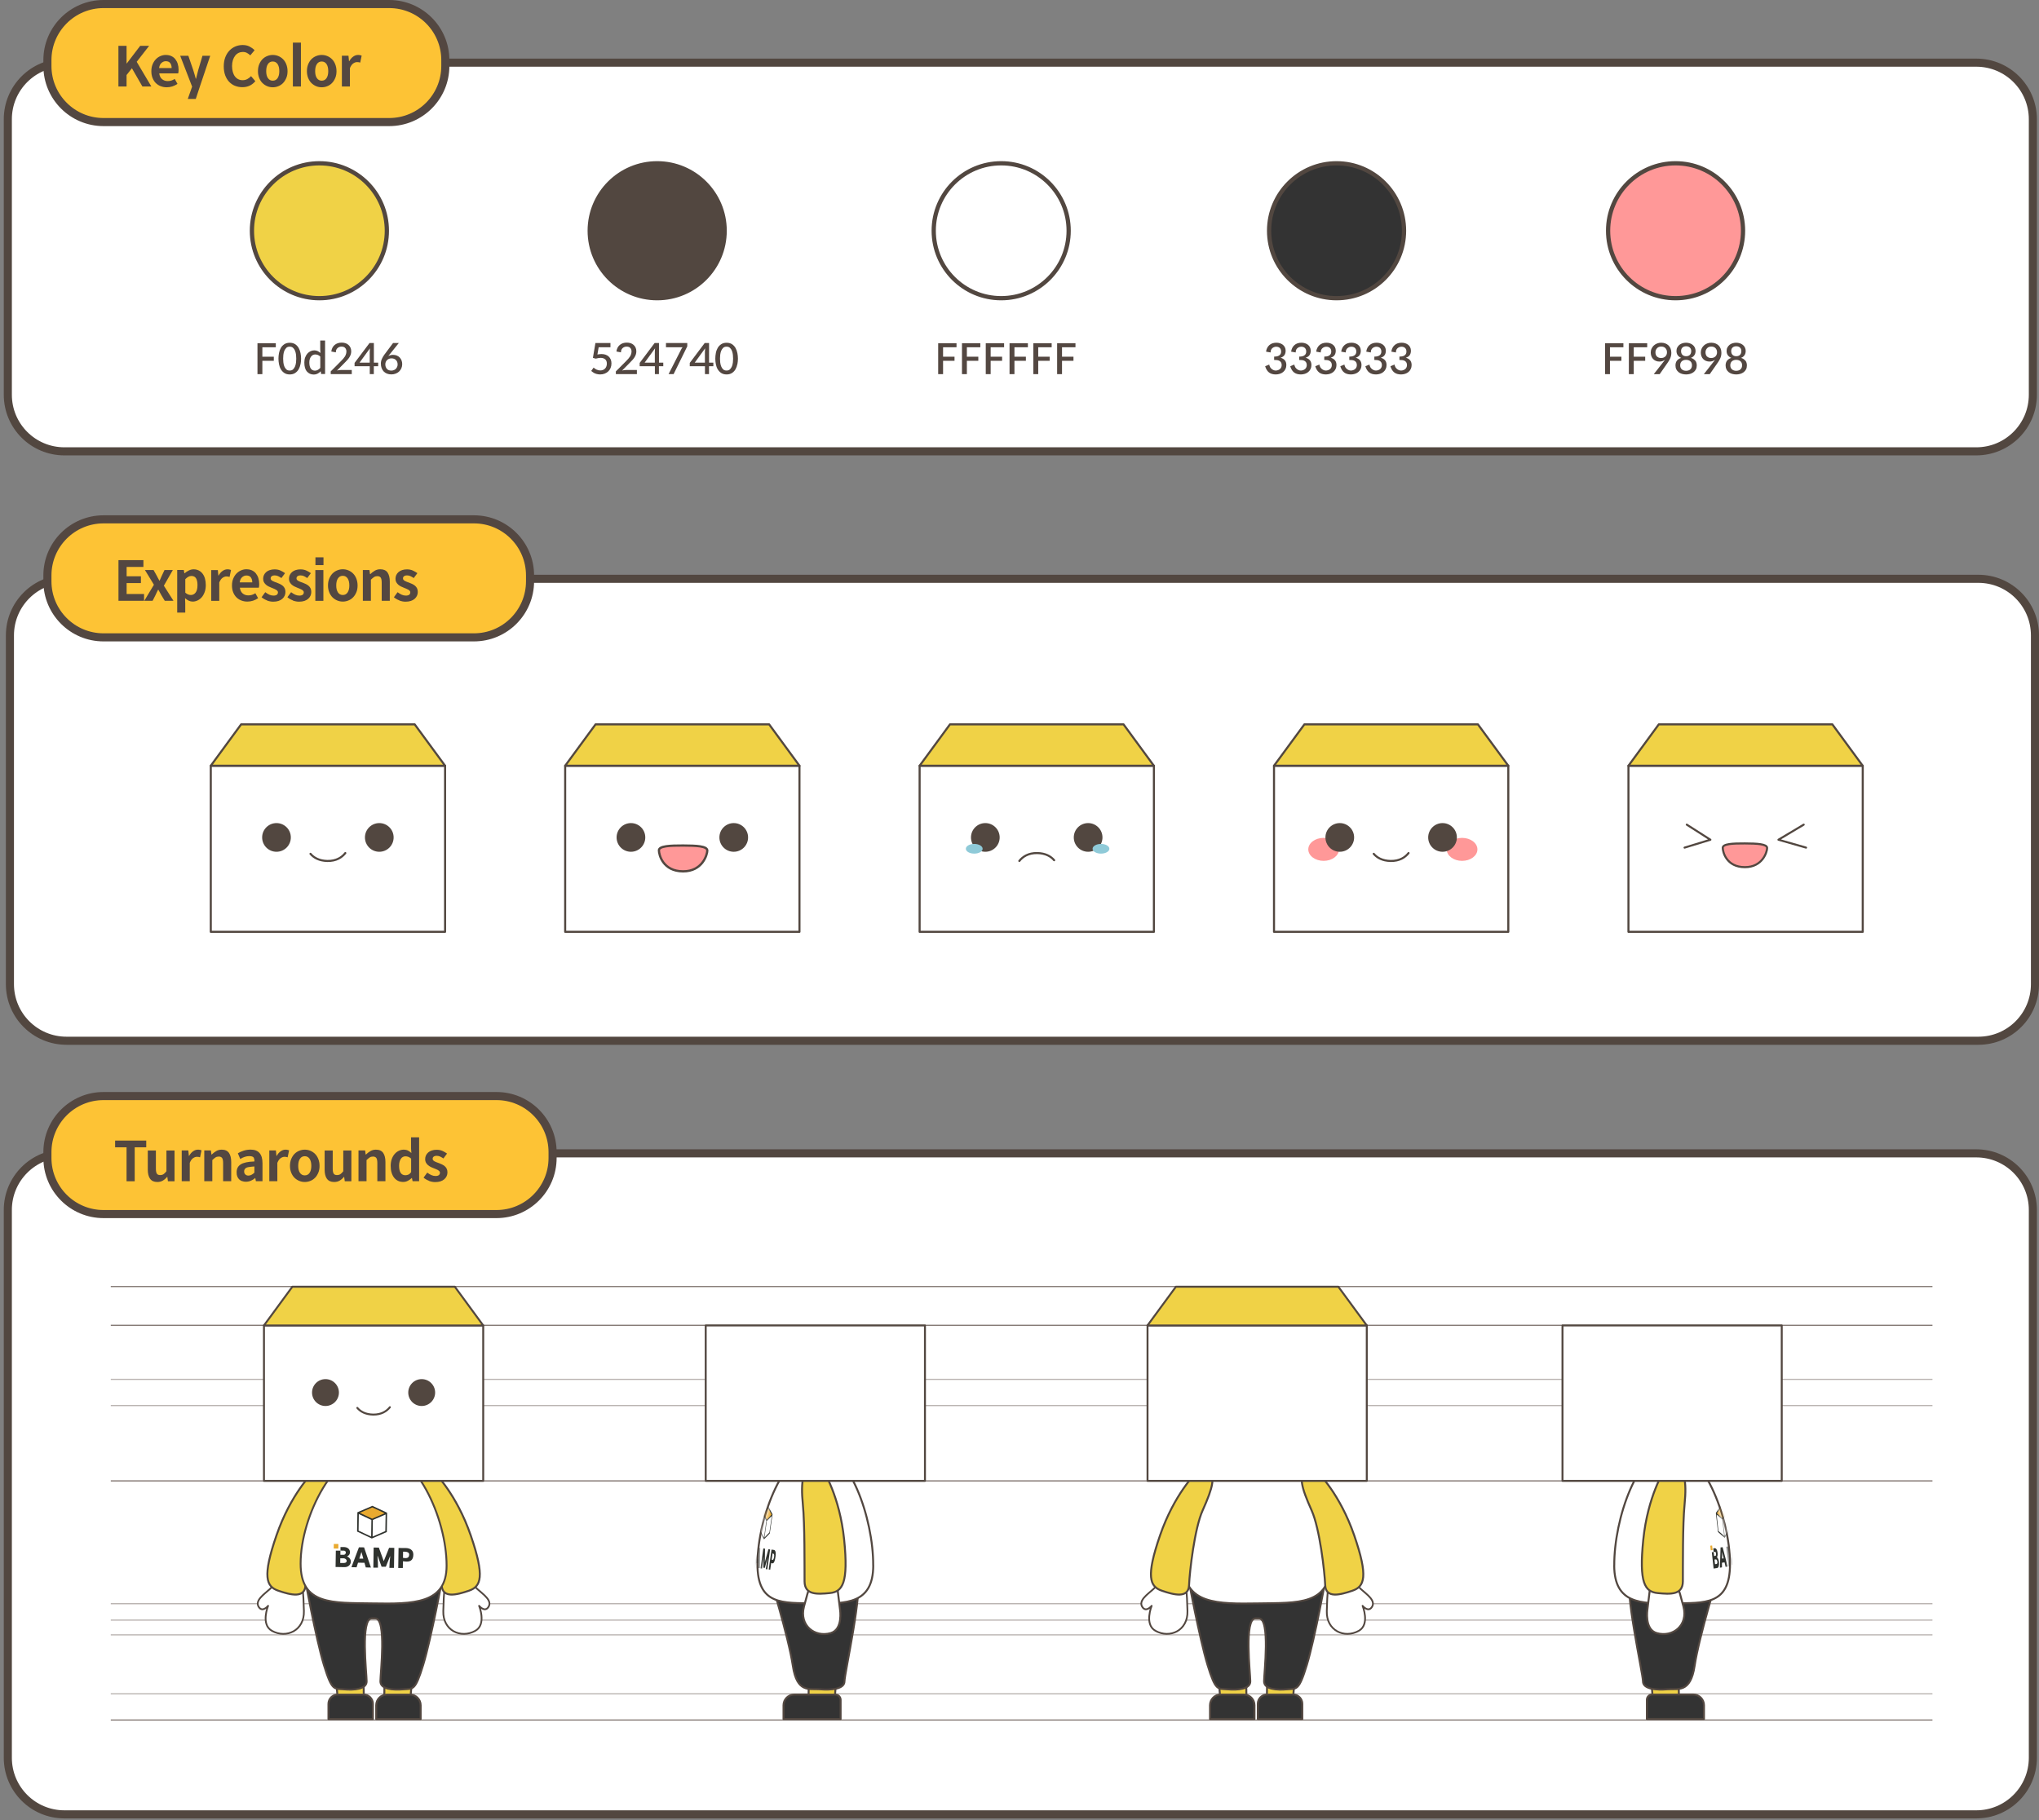 <svg width="504" height="450" viewBox="0 0 504 450" fill="none" xmlns="http://www.w3.org/2000/svg">
<rect x="0" y="0" width="504" height="450" fill="#808080" stroke="none"/>
<path d="M488.499 285.153H15.918C8.194 285.153 1.934 291.414 1.934 299.137V434.593C1.934 442.316 8.194 448.577 15.918 448.577H488.499C496.222 448.577 502.483 442.316 502.483 434.593V299.137C502.483 291.414 496.222 285.153 488.499 285.153Z" fill="white" stroke="#524740" stroke-width="2" stroke-linecap="round" stroke-linejoin="round"/>
<path d="M488.499 15.491H15.918C8.194 15.491 1.934 21.752 1.934 29.475V97.605C1.934 105.328 8.194 111.589 15.918 111.589H488.499C496.222 111.589 502.483 105.328 502.483 97.605V29.475C502.483 21.752 496.222 15.491 488.499 15.491Z" fill="white" stroke="#524740" stroke-width="2" stroke-linecap="round" stroke-linejoin="round"/>
<path d="M489.019 143.103H16.437C8.714 143.103 2.453 149.363 2.453 157.087V243.326C2.453 251.049 8.714 257.31 16.437 257.31H489.019C496.742 257.31 503.003 251.049 503.003 243.326V157.087C503.003 149.363 496.742 143.103 489.019 143.103Z" fill="white" stroke="#524740" stroke-width="2" stroke-linecap="round" stroke-linejoin="round"/>
<path d="M96.204 1H25.592C17.93 1 11.719 7.211 11.719 14.873V16.306C11.719 23.968 17.93 30.179 25.592 30.179H96.204C103.866 30.179 110.077 23.968 110.077 16.306V14.873C110.077 7.211 103.866 1 96.204 1Z" fill="#FDC335" stroke="#534741" stroke-width="2" stroke-miterlimit="10"/>
<path d="M117.143 128.401H25.592C17.93 128.401 11.719 134.612 11.719 142.274V143.707C11.719 151.369 17.93 157.58 25.592 157.58H117.143C124.805 157.58 131.016 151.369 131.016 143.707V142.274C131.016 134.612 124.805 128.401 117.143 128.401Z" fill="#FDC335" stroke="#534741" stroke-width="2" stroke-miterlimit="10"/>
<path d="M122.715 270.984H25.592C17.93 270.984 11.719 277.195 11.719 284.857V286.29C11.719 293.952 17.93 300.163 25.592 300.163H122.715C130.376 300.163 136.587 293.952 136.587 286.29V284.857C136.587 277.195 130.376 270.984 122.715 270.984Z" fill="#FDC335" stroke="#534741" stroke-width="2" stroke-miterlimit="10"/>
<path d="M31.296 15.687H31.333L34.656 11.326H36.867L33.791 15.279L37.41 21.382H35.199L32.605 16.873L31.283 18.553V21.382H29.27V11.326H31.283V15.687H31.296Z" fill="#534741"/>
<path d="M39.708 21.308C39.251 21.122 38.843 20.863 38.51 20.53C38.176 20.196 37.904 19.776 37.707 19.282C37.509 18.788 37.41 18.232 37.41 17.602C37.41 16.972 37.509 16.428 37.707 15.934C37.904 15.44 38.176 15.02 38.497 14.674C38.831 14.328 39.201 14.056 39.634 13.871C40.066 13.686 40.498 13.587 40.956 13.587C41.487 13.587 41.944 13.673 42.339 13.859C42.734 14.044 43.068 14.291 43.328 14.625C43.587 14.958 43.797 15.341 43.933 15.786C44.069 16.231 44.143 16.712 44.143 17.244C44.143 17.429 44.143 17.602 44.118 17.762C44.093 17.935 44.081 18.059 44.044 18.145H39.362C39.449 18.775 39.671 19.245 40.054 19.566C40.437 19.887 40.906 20.048 41.474 20.048C41.796 20.048 42.092 19.998 42.364 19.912C42.636 19.825 42.92 19.689 43.192 19.517L43.871 20.74C43.488 20.999 43.068 21.209 42.623 21.357C42.166 21.506 41.697 21.58 41.215 21.58C40.684 21.58 40.19 21.493 39.733 21.308H39.708ZM42.067 15.588C41.833 15.279 41.474 15.131 40.98 15.131C40.585 15.131 40.227 15.279 39.906 15.563C39.584 15.848 39.399 16.268 39.325 16.823H42.426C42.426 16.305 42.302 15.897 42.067 15.588Z" fill="#534741"/>
<path d="M47.492 21.432L44.539 13.785H46.553L47.763 17.318C47.887 17.664 47.986 18.01 48.084 18.368C48.183 18.727 48.294 19.085 48.393 19.468H48.455C48.542 19.11 48.64 18.751 48.727 18.393C48.813 18.035 48.912 17.677 48.999 17.318L50.049 13.785H51.964L49.332 21.617L48.393 24.459H46.417L47.479 21.444L47.492 21.432Z" fill="#534741"/>
<path d="M58.125 21.235C57.557 21.013 57.075 20.679 56.655 20.247C56.235 19.814 55.914 19.271 55.667 18.628C55.432 17.986 55.309 17.245 55.309 16.405C55.309 15.565 55.432 14.836 55.679 14.181C55.926 13.527 56.26 12.983 56.692 12.526C57.125 12.069 57.619 11.723 58.175 11.488C58.743 11.253 59.336 11.13 59.978 11.13C60.621 11.13 61.201 11.253 61.695 11.513C62.19 11.772 62.597 12.069 62.931 12.415L61.868 13.687C61.609 13.44 61.337 13.242 61.041 13.082C60.744 12.921 60.398 12.847 60.028 12.847C59.657 12.847 59.299 12.921 58.965 13.082C58.644 13.242 58.36 13.465 58.125 13.774C57.891 14.07 57.705 14.441 57.569 14.861C57.433 15.281 57.359 15.775 57.359 16.318C57.359 16.862 57.421 17.356 57.545 17.788C57.668 18.221 57.841 18.591 58.076 18.9C58.31 19.209 58.582 19.431 58.904 19.592C59.225 19.753 59.583 19.827 59.978 19.827C60.411 19.827 60.806 19.728 61.139 19.543C61.473 19.357 61.782 19.123 62.054 18.826L63.116 20.074C62.288 21.062 61.226 21.556 59.904 21.556C59.274 21.556 58.669 21.445 58.113 21.223L58.125 21.235Z" fill="#534741"/>
<path d="M66.047 21.308C65.602 21.122 65.219 20.863 64.874 20.53C64.54 20.196 64.268 19.776 64.071 19.282C63.873 18.788 63.762 18.232 63.762 17.602C63.762 16.972 63.861 16.404 64.071 15.897C64.281 15.39 64.54 14.983 64.874 14.637C65.207 14.303 65.602 14.032 66.047 13.859C66.492 13.673 66.949 13.587 67.418 13.587C67.888 13.587 68.357 13.673 68.802 13.859C69.247 14.044 69.63 14.303 69.963 14.637C70.297 14.97 70.569 15.39 70.766 15.897C70.964 16.404 71.075 16.959 71.075 17.602C71.075 18.244 70.976 18.788 70.766 19.282C70.556 19.776 70.297 20.196 69.963 20.53C69.63 20.875 69.247 21.135 68.802 21.308C68.357 21.493 67.9 21.58 67.418 21.58C66.936 21.58 66.492 21.493 66.047 21.308ZM68.617 19.307C68.901 18.887 69.037 18.306 69.037 17.589C69.037 16.873 68.901 16.28 68.617 15.848C68.332 15.428 67.937 15.205 67.418 15.205C66.9 15.205 66.504 15.415 66.22 15.848C65.936 16.268 65.8 16.848 65.8 17.589C65.8 18.331 65.936 18.874 66.22 19.307C66.504 19.727 66.9 19.949 67.418 19.949C67.937 19.949 68.332 19.739 68.617 19.307Z" fill="#534741"/>
<path d="M74.383 10.536V21.383H72.394V10.536H74.383Z" fill="#534741"/>
<path d="M78.149 21.308C77.704 21.122 77.321 20.863 76.975 20.53C76.641 20.196 76.37 19.776 76.172 19.282C75.975 18.788 75.863 18.232 75.863 17.602C75.863 16.972 75.962 16.404 76.172 15.897C76.382 15.39 76.641 14.983 76.975 14.637C77.309 14.303 77.704 14.032 78.149 13.859C78.593 13.673 79.05 13.587 79.52 13.587C79.989 13.587 80.459 13.673 80.903 13.859C81.348 14.044 81.731 14.303 82.065 14.637C82.398 14.97 82.67 15.39 82.868 15.897C83.065 16.404 83.177 16.959 83.177 17.602C83.177 18.244 83.078 18.788 82.868 19.282C82.658 19.776 82.398 20.196 82.065 20.53C81.731 20.875 81.348 21.135 80.903 21.308C80.459 21.493 80.002 21.58 79.52 21.58C79.038 21.58 78.593 21.493 78.149 21.308ZM80.718 19.307C81.002 18.887 81.138 18.306 81.138 17.589C81.138 16.873 81.002 16.28 80.718 15.848C80.434 15.428 80.039 15.205 79.52 15.205C79.001 15.205 78.606 15.415 78.322 15.848C78.037 16.268 77.902 16.848 77.902 17.589C77.902 18.331 78.037 18.874 78.322 19.307C78.606 19.727 79.001 19.949 79.52 19.949C80.039 19.949 80.434 19.739 80.718 19.307Z" fill="#534741"/>
<path d="M86.283 15.119H86.332C86.616 14.625 86.938 14.242 87.32 13.982C87.691 13.723 88.086 13.587 88.494 13.587C88.704 13.587 88.877 13.599 89.013 13.636C89.149 13.673 89.272 13.71 89.396 13.748L89.038 15.477C88.914 15.428 88.79 15.403 88.667 15.378C88.543 15.354 88.408 15.354 88.247 15.354C87.951 15.354 87.629 15.465 87.308 15.687C86.987 15.909 86.715 16.292 86.493 16.848V21.382H84.504V13.772H86.135L86.27 15.119H86.283Z" fill="#534741"/>
<path d="M35.462 140.162H31.299V142.484H34.832V144.164H31.299V146.857H35.61V148.537H29.285V138.481H35.45V140.149L35.462 140.162Z" fill="#534741"/>
<path d="M37.958 140.94L38.724 142.299C38.847 142.521 38.959 142.731 39.057 142.941C39.169 143.151 39.28 143.361 39.403 143.571H39.453C39.539 143.361 39.638 143.151 39.737 142.929C39.836 142.707 39.922 142.497 40.021 142.287L40.663 140.928H42.726L40.503 144.807L42.875 148.537H40.725L39.885 147.154C39.761 146.932 39.638 146.697 39.514 146.474C39.391 146.252 39.28 146.03 39.144 145.807H39.07C38.959 146.03 38.86 146.24 38.748 146.462C38.65 146.684 38.538 146.919 38.427 147.154L37.723 148.537H35.66L38.044 144.572L35.821 140.928H37.97L37.958 140.94Z" fill="#534741"/>
<path d="M45.58 141.731H45.629C45.95 141.459 46.296 141.224 46.679 141.039C47.062 140.854 47.457 140.755 47.865 140.755C48.334 140.755 48.755 140.854 49.125 141.039C49.496 141.224 49.804 141.484 50.064 141.817C50.323 142.151 50.521 142.558 50.657 143.028C50.793 143.51 50.867 144.041 50.867 144.622C50.867 145.276 50.781 145.857 50.595 146.363C50.41 146.87 50.175 147.302 49.879 147.648C49.582 147.994 49.236 148.266 48.841 148.451C48.446 148.636 48.05 148.735 47.63 148.735C47.297 148.735 46.963 148.661 46.654 148.513C46.346 148.365 46.037 148.167 45.74 147.895L45.79 149.143V151.453H43.801V140.915H45.431L45.567 141.706L45.58 141.731ZM48.347 146.512C48.656 146.116 48.816 145.499 48.816 144.659C48.816 143.93 48.693 143.361 48.458 142.979C48.223 142.596 47.84 142.398 47.309 142.398C47.05 142.398 46.79 142.46 46.556 142.596C46.321 142.731 46.062 142.929 45.802 143.189V146.536C46.049 146.746 46.284 146.895 46.519 146.981C46.753 147.068 46.976 147.105 47.186 147.105C47.643 147.105 48.038 146.907 48.347 146.512Z" fill="#534741"/>
<path d="M53.99 142.287H54.039C54.323 141.793 54.645 141.41 55.028 141.15C55.398 140.891 55.793 140.755 56.201 140.755C56.411 140.755 56.584 140.767 56.72 140.804C56.856 140.841 56.979 140.878 57.103 140.915L56.745 142.645C56.621 142.596 56.498 142.571 56.374 142.546C56.251 142.521 56.115 142.521 55.954 142.521C55.657 142.521 55.336 142.633 55.015 142.855C54.694 143.077 54.422 143.46 54.2 144.016V148.55H52.211V140.94H53.842L53.977 142.287H53.99Z" fill="#534741"/>
<path d="M59.638 148.463C59.181 148.278 58.773 148.018 58.439 147.685C58.106 147.351 57.834 146.931 57.636 146.437C57.439 145.943 57.34 145.387 57.34 144.757C57.34 144.127 57.439 143.583 57.636 143.089C57.834 142.595 58.106 142.175 58.427 141.829C58.761 141.483 59.131 141.212 59.563 141.026C59.996 140.841 60.428 140.742 60.885 140.742C61.416 140.742 61.873 140.829 62.269 141.014C62.664 141.199 62.998 141.446 63.257 141.78C63.517 142.113 63.727 142.496 63.862 142.941C63.998 143.386 64.073 143.868 64.073 144.399C64.073 144.584 64.073 144.757 64.048 144.918C64.023 145.091 64.011 145.214 63.974 145.301H59.292C59.378 145.931 59.6 146.4 59.983 146.721C60.366 147.042 60.836 147.203 61.404 147.203C61.725 147.203 62.022 147.154 62.294 147.067C62.565 146.981 62.849 146.845 63.121 146.672L63.801 147.895C63.418 148.154 62.998 148.364 62.553 148.513C62.096 148.661 61.627 148.735 61.145 148.735C60.614 148.735 60.119 148.648 59.662 148.463H59.638ZM61.997 142.743C61.762 142.435 61.404 142.286 60.91 142.286C60.515 142.286 60.156 142.435 59.835 142.719C59.514 143.003 59.329 143.423 59.255 143.979H62.355C62.355 143.46 62.232 143.052 61.997 142.743Z" fill="#534741"/>
<path d="M65.999 148.439C65.48 148.241 65.035 147.982 64.652 147.661L65.567 146.413C65.912 146.673 66.246 146.883 66.579 147.031C66.913 147.179 67.246 147.253 67.605 147.253C67.988 147.253 68.26 147.179 68.445 147.031C68.618 146.883 68.704 146.685 68.704 146.45C68.704 146.302 68.655 146.178 68.568 146.08C68.482 145.981 68.358 145.882 68.21 145.795C68.062 145.709 67.889 145.622 67.704 145.548C67.518 145.474 67.321 145.388 67.123 145.314C66.876 145.227 66.629 145.116 66.394 144.992C66.147 144.869 65.925 144.721 65.727 144.548C65.529 144.375 65.369 144.165 65.233 143.93C65.109 143.695 65.048 143.424 65.048 143.102C65.048 142.756 65.109 142.448 65.245 142.164C65.381 141.879 65.567 141.632 65.814 141.422C66.061 141.212 66.357 141.052 66.703 140.941C67.049 140.829 67.444 140.768 67.864 140.768C68.433 140.768 68.927 140.866 69.347 141.064C69.767 141.262 70.137 141.472 70.458 141.706L69.557 142.917C69.285 142.732 69.013 142.571 68.754 142.448C68.494 142.324 68.21 142.262 67.914 142.262C67.568 142.262 67.321 142.336 67.148 142.472C66.975 142.608 66.901 142.781 66.901 143.004C66.901 143.139 66.938 143.263 67.024 143.362C67.111 143.461 67.222 143.547 67.37 143.634C67.518 143.72 67.679 143.794 67.864 143.856C68.049 143.918 68.247 143.992 68.445 144.066C68.704 144.165 68.951 144.276 69.198 144.387C69.445 144.511 69.668 144.647 69.878 144.82C70.088 144.992 70.248 145.202 70.372 145.45C70.496 145.697 70.557 146.005 70.557 146.351C70.557 146.697 70.496 146.994 70.36 147.29C70.224 147.574 70.038 147.834 69.779 148.056C69.52 148.278 69.211 148.451 68.84 148.575C68.469 148.698 68.025 148.76 67.531 148.76C67.037 148.76 66.493 148.661 65.987 148.464L65.999 148.439Z" fill="#534741"/>
<path d="M72.386 148.439C71.867 148.241 71.422 147.982 71.039 147.661L71.953 146.413C72.299 146.673 72.633 146.883 72.966 147.031C73.3 147.179 73.633 147.253 73.992 147.253C74.374 147.253 74.646 147.179 74.832 147.031C75.004 146.883 75.091 146.685 75.091 146.45C75.091 146.302 75.042 146.178 74.955 146.08C74.869 145.981 74.745 145.882 74.597 145.795C74.449 145.709 74.276 145.622 74.09 145.548C73.905 145.474 73.707 145.388 73.51 145.314C73.263 145.227 73.016 145.116 72.781 144.992C72.534 144.869 72.311 144.721 72.114 144.548C71.916 144.375 71.756 144.165 71.62 143.93C71.496 143.695 71.434 143.424 71.434 143.102C71.434 142.756 71.496 142.448 71.632 142.164C71.768 141.879 71.953 141.632 72.2 141.422C72.447 141.212 72.744 141.052 73.09 140.941C73.436 140.829 73.831 140.768 74.251 140.768C74.819 140.768 75.313 140.866 75.733 141.064C76.153 141.262 76.524 141.472 76.845 141.706L75.943 142.917C75.672 142.732 75.4 142.571 75.14 142.448C74.881 142.324 74.597 142.262 74.3 142.262C73.954 142.262 73.707 142.336 73.534 142.472C73.362 142.608 73.287 142.781 73.287 143.004C73.287 143.139 73.325 143.263 73.411 143.362C73.497 143.461 73.609 143.547 73.757 143.634C73.905 143.72 74.066 143.794 74.251 143.856C74.436 143.918 74.634 143.992 74.832 144.066C75.091 144.165 75.338 144.276 75.585 144.387C75.832 144.511 76.055 144.647 76.265 144.82C76.475 144.992 76.635 145.202 76.759 145.45C76.882 145.697 76.944 146.005 76.944 146.351C76.944 146.697 76.882 146.994 76.746 147.29C76.611 147.574 76.425 147.834 76.166 148.056C75.906 148.278 75.597 148.451 75.227 148.575C74.856 148.698 74.412 148.76 73.917 148.76C73.423 148.76 72.88 148.661 72.373 148.464L72.386 148.439Z" fill="#534741"/>
<path d="M79.934 140.94V148.55H77.945V140.94H79.934ZM77.97 137.79H79.959V139.717H77.97V137.79Z" fill="#534741"/>
<path d="M83.36 148.463C82.915 148.278 82.532 148.018 82.186 147.685C81.853 147.351 81.581 146.931 81.383 146.437C81.185 145.943 81.074 145.387 81.074 144.757C81.074 144.127 81.173 143.559 81.383 143.052C81.593 142.546 81.853 142.138 82.186 141.792C82.52 141.459 82.915 141.187 83.36 141.014C83.804 140.829 84.261 140.742 84.731 140.742C85.2 140.742 85.67 140.829 86.114 141.014C86.559 141.199 86.942 141.459 87.276 141.792C87.609 142.126 87.881 142.546 88.079 143.052C88.276 143.559 88.388 144.115 88.388 144.757C88.388 145.399 88.289 145.943 88.079 146.437C87.869 146.931 87.609 147.351 87.276 147.685C86.942 148.031 86.559 148.29 86.114 148.463C85.67 148.648 85.213 148.735 84.731 148.735C84.249 148.735 83.804 148.648 83.36 148.463ZM85.929 146.462C86.213 146.042 86.349 145.461 86.349 144.745C86.349 144.028 86.213 143.435 85.929 143.003C85.645 142.583 85.25 142.36 84.731 142.36C84.212 142.36 83.817 142.571 83.533 143.003C83.249 143.423 83.112 144.004 83.112 144.745C83.112 145.486 83.249 146.029 83.533 146.462C83.817 146.882 84.212 147.104 84.731 147.104C85.25 147.104 85.645 146.894 85.929 146.462Z" fill="#534741"/>
<path d="M91.483 141.94H91.532C91.866 141.619 92.236 141.335 92.632 141.1C93.027 140.866 93.484 140.742 94.003 140.742C94.83 140.742 95.423 141.014 95.794 141.545C96.165 142.089 96.35 142.83 96.35 143.793V148.537H94.349V144.041C94.349 143.448 94.262 143.04 94.102 142.805C93.929 142.571 93.657 142.447 93.274 142.447C92.953 142.447 92.681 142.521 92.459 142.669C92.236 142.818 91.977 143.028 91.68 143.312V148.537H89.691V140.927H91.322L91.458 141.928L91.483 141.94Z" fill="#534741"/>
<path d="M98.71 148.439C98.191 148.241 97.746 147.982 97.363 147.661L98.277 146.413C98.623 146.673 98.957 146.883 99.29 147.031C99.624 147.179 99.957 147.253 100.316 147.253C100.699 147.253 100.97 147.179 101.156 147.031C101.329 146.883 101.415 146.685 101.415 146.45C101.415 146.302 101.366 146.178 101.279 146.08C101.193 145.981 101.069 145.882 100.921 145.795C100.773 145.709 100.6 145.622 100.415 145.548C100.229 145.474 100.032 145.388 99.834 145.314C99.587 145.227 99.34 145.116 99.105 144.992C98.858 144.869 98.636 144.721 98.438 144.548C98.24 144.375 98.08 144.165 97.944 143.93C97.82 143.695 97.759 143.424 97.759 143.102C97.759 142.756 97.82 142.448 97.956 142.164C98.092 141.879 98.277 141.632 98.525 141.422C98.772 141.212 99.068 141.052 99.414 140.941C99.76 140.829 100.155 140.768 100.575 140.768C101.143 140.768 101.638 140.866 102.058 141.064C102.478 141.262 102.848 141.472 103.169 141.706L102.268 142.917C101.996 142.732 101.724 142.571 101.465 142.448C101.205 142.324 100.921 142.262 100.625 142.262C100.279 142.262 100.032 142.336 99.859 142.472C99.686 142.608 99.612 142.781 99.612 143.004C99.612 143.139 99.649 143.263 99.735 143.362C99.822 143.461 99.933 143.547 100.081 143.634C100.229 143.72 100.39 143.794 100.575 143.856C100.76 143.918 100.958 143.992 101.156 144.066C101.415 144.165 101.662 144.276 101.909 144.387C102.156 144.511 102.379 144.647 102.589 144.82C102.799 144.992 102.959 145.202 103.083 145.45C103.206 145.697 103.268 146.005 103.268 146.351C103.268 146.697 103.206 146.994 103.071 147.29C102.935 147.574 102.749 147.834 102.49 148.056C102.231 148.278 101.922 148.451 101.551 148.575C101.181 148.698 100.736 148.76 100.242 148.76C99.748 148.76 99.204 148.661 98.698 148.464L98.71 148.439Z" fill="#534741"/>
<path d="M28.453 281.992H36.149V283.66H33.296V292.048H31.282V283.66H28.453V281.992Z" fill="#534741"/>
<path d="M37.087 291.43C36.717 290.886 36.531 290.145 36.531 289.194V284.438H38.532V288.934C38.532 289.527 38.619 289.947 38.78 290.182C38.94 290.417 39.212 290.528 39.595 290.528C39.916 290.528 40.188 290.454 40.41 290.305C40.633 290.157 40.88 289.922 41.139 289.577V284.438H43.14V292.047H41.51L41.361 290.96H41.312C40.991 291.355 40.633 291.664 40.25 291.887C39.867 292.121 39.41 292.233 38.878 292.233C38.063 292.233 37.47 291.961 37.099 291.43H37.087Z" fill="#534741"/>
<path d="M46.697 285.771H46.746C47.03 285.277 47.352 284.894 47.735 284.635C48.105 284.375 48.5 284.239 48.908 284.239C49.118 284.239 49.291 284.252 49.427 284.289C49.563 284.326 49.686 284.363 49.81 284.4L49.452 286.129C49.328 286.08 49.205 286.055 49.081 286.031C48.958 286.006 48.822 286.006 48.661 286.006C48.365 286.006 48.043 286.117 47.722 286.339C47.401 286.562 47.129 286.945 46.907 287.501V292.034H44.918V284.425H46.549L46.684 285.771H46.697Z" fill="#534741"/>
<path d="M52.283 285.438H52.333C52.666 285.116 53.037 284.832 53.432 284.597C53.828 284.363 54.285 284.239 54.804 284.239C55.631 284.239 56.224 284.511 56.595 285.042C56.965 285.586 57.151 286.327 57.151 287.291V292.034H55.15V287.538C55.15 286.945 55.063 286.537 54.902 286.302C54.729 286.068 54.458 285.944 54.075 285.944C53.754 285.944 53.482 286.018 53.259 286.166C53.037 286.315 52.778 286.525 52.481 286.809V292.034H50.492V284.425H52.123L52.259 285.425L52.283 285.438Z" fill="#534741"/>
<path d="M59.831 292.023C59.547 291.924 59.312 291.763 59.115 291.578C58.917 291.393 58.769 291.145 58.658 290.874C58.546 290.602 58.497 290.305 58.497 289.972C58.448 289.033 58.781 288.354 59.473 287.896C60.165 287.452 61.301 287.205 62.882 287.155C62.919 286.834 62.858 286.513 62.709 286.192C62.549 285.957 62.178 285.833 61.598 285.833C61.239 285.833 60.881 285.895 60.486 286.019C60.103 286.142 59.732 286.328 59.386 286.55L58.793 285.129C59.214 284.87 59.695 284.66 60.239 284.487C60.782 284.314 61.363 284.228 61.956 284.228C63.908 284.228 64.884 285.352 64.884 287.588V292.035H63.253L63.105 291.257H63.068C62.746 291.541 62.388 291.763 62.005 291.924C61.622 292.084 61.215 292.171 60.77 292.171C60.437 292.171 60.128 292.121 59.843 292.01L59.831 292.023ZM62.166 290.454C62.401 290.33 62.648 290.157 62.882 289.922V288.391C62.648 288.403 62.413 288.428 62.178 288.452C61.944 288.477 61.721 288.502 61.511 288.539C61.079 288.601 60.77 288.737 60.597 288.934C60.424 289.132 60.338 289.367 60.35 289.638C60.35 289.96 60.461 290.207 60.659 290.38C60.856 290.565 61.091 290.651 61.388 290.651C61.672 290.651 61.944 290.577 62.178 290.454H62.166Z" fill="#534741"/>
<path d="M68.345 285.771H68.395C68.679 285.277 69 284.894 69.383 284.635C69.754 284.375 70.149 284.239 70.557 284.239C70.767 284.239 70.939 284.252 71.075 284.289C71.211 284.326 71.335 284.363 71.458 284.4L71.1 286.129C70.977 286.08 70.853 286.055 70.73 286.031C70.606 286.006 70.47 286.006 70.309 286.006C70.013 286.006 69.692 286.117 69.371 286.339C69.049 286.562 68.778 286.945 68.555 287.501V292.034H66.566V284.425H68.197L68.333 285.771H68.345Z" fill="#534741"/>
<path d="M73.961 291.96C73.516 291.775 73.133 291.515 72.788 291.182C72.454 290.848 72.182 290.428 71.985 289.934C71.787 289.44 71.676 288.884 71.676 288.254C71.676 287.624 71.775 287.056 71.985 286.549C72.195 286.043 72.454 285.635 72.788 285.289C73.121 284.956 73.516 284.684 73.961 284.511C74.406 284.326 74.863 284.239 75.332 284.239C75.802 284.239 76.271 284.326 76.716 284.511C77.161 284.696 77.544 284.956 77.877 285.289C78.211 285.623 78.483 286.043 78.68 286.549C78.878 287.056 78.989 287.612 78.989 288.254C78.989 288.897 78.89 289.44 78.68 289.934C78.47 290.428 78.211 290.848 77.877 291.182C77.544 291.528 77.161 291.787 76.716 291.96C76.271 292.145 75.814 292.232 75.332 292.232C74.851 292.232 74.406 292.145 73.961 291.96ZM76.531 289.959C76.815 289.539 76.951 288.958 76.951 288.242C76.951 287.525 76.815 286.932 76.531 286.5C76.247 286.08 75.851 285.858 75.332 285.858C74.814 285.858 74.418 286.068 74.134 286.5C73.85 286.92 73.714 287.501 73.714 288.242C73.714 288.983 73.85 289.527 74.134 289.959C74.418 290.379 74.814 290.601 75.332 290.601C75.851 290.601 76.247 290.391 76.531 289.959Z" fill="#534741"/>
<path d="M80.798 291.43C80.427 290.886 80.242 290.145 80.242 289.194V284.438H82.243V288.934C82.243 289.527 82.33 289.947 82.49 290.182C82.651 290.417 82.923 290.528 83.306 290.528C83.627 290.528 83.899 290.454 84.121 290.305C84.344 290.157 84.591 289.922 84.85 289.577V284.438H86.851V292.047H85.221L85.072 290.96H85.023C84.702 291.355 84.344 291.664 83.961 291.887C83.578 292.121 83.121 292.233 82.589 292.233C81.774 292.233 81.181 291.961 80.81 291.43H80.798Z" fill="#534741"/>
<path d="M90.404 285.438H90.454C90.787 285.116 91.158 284.832 91.553 284.597C91.949 284.363 92.406 284.239 92.925 284.239C93.752 284.239 94.345 284.511 94.716 285.042C95.087 285.586 95.272 286.327 95.272 287.291V292.034H93.27V287.538C93.27 286.945 93.184 286.537 93.023 286.302C92.85 286.068 92.579 285.944 92.196 285.944C91.875 285.944 91.603 286.018 91.38 286.166C91.158 286.315 90.899 286.525 90.602 286.809V292.034H88.613V284.425H90.244L90.38 285.425L90.404 285.438Z" fill="#534741"/>
<path d="M98.411 291.961C98.028 291.775 97.695 291.516 97.423 291.17C97.151 290.824 96.941 290.404 96.793 289.922C96.644 289.441 96.57 288.872 96.57 288.255C96.57 287.637 96.657 287.069 96.83 286.575C97.003 286.08 97.25 285.66 97.546 285.315C97.843 284.969 98.189 284.709 98.572 284.524C98.954 284.339 99.35 284.24 99.757 284.24C100.19 284.24 100.56 284.314 100.845 284.462C101.129 284.61 101.413 284.808 101.685 285.067L101.598 283.869V281.188H103.599V292.035H101.981L101.821 291.244H101.783C101.499 291.516 101.178 291.751 100.82 291.936C100.462 292.121 100.079 292.22 99.671 292.22C99.202 292.22 98.769 292.134 98.386 291.948L98.411 291.961ZM100.956 290.417C101.19 290.293 101.413 290.095 101.623 289.799V286.451C101.388 286.241 101.153 286.093 100.919 286.006C100.684 285.92 100.449 285.883 100.215 285.883C99.992 285.883 99.794 285.932 99.597 286.031C99.399 286.13 99.239 286.278 99.103 286.476C98.967 286.673 98.843 286.92 98.769 287.205C98.683 287.489 98.646 287.835 98.646 288.205C98.646 289.786 99.165 290.565 100.227 290.565C100.486 290.565 100.733 290.503 100.968 290.392L100.956 290.417Z" fill="#534741"/>
<path d="M106.042 291.936C105.523 291.738 105.078 291.479 104.695 291.158L105.609 289.91C105.955 290.17 106.289 290.38 106.622 290.528C106.956 290.676 107.29 290.75 107.648 290.75C108.031 290.75 108.303 290.676 108.488 290.528C108.661 290.38 108.747 290.182 108.747 289.947C108.747 289.799 108.698 289.675 108.611 289.577C108.525 289.478 108.401 289.379 108.253 289.292C108.105 289.206 107.932 289.12 107.747 289.045C107.561 288.971 107.364 288.885 107.166 288.811C106.919 288.724 106.672 288.613 106.437 288.49C106.19 288.366 105.968 288.218 105.77 288.045C105.572 287.872 105.412 287.662 105.276 287.427C105.152 287.192 105.091 286.921 105.091 286.599C105.091 286.254 105.152 285.945 105.288 285.661C105.424 285.376 105.609 285.129 105.857 284.919C106.104 284.709 106.4 284.549 106.746 284.438C107.092 284.326 107.487 284.265 107.907 284.265C108.475 284.265 108.97 284.363 109.39 284.561C109.81 284.759 110.18 284.969 110.501 285.204L109.6 286.414C109.328 286.229 109.056 286.068 108.797 285.945C108.537 285.821 108.253 285.759 107.957 285.759C107.611 285.759 107.364 285.834 107.191 285.969C107.018 286.105 106.944 286.278 106.944 286.501C106.944 286.637 106.981 286.76 107.067 286.859C107.154 286.958 107.265 287.044 107.413 287.131C107.561 287.217 107.722 287.291 107.907 287.353C108.093 287.415 108.29 287.489 108.488 287.563C108.747 287.662 108.994 287.773 109.241 287.884C109.488 288.008 109.711 288.144 109.921 288.317C110.131 288.49 110.291 288.7 110.415 288.947C110.539 289.194 110.6 289.503 110.6 289.848C110.6 290.194 110.538 290.491 110.403 290.787C110.267 291.071 110.081 291.331 109.822 291.553C109.563 291.776 109.254 291.948 108.883 292.072C108.513 292.196 108.068 292.257 107.574 292.257C107.08 292.257 106.536 292.159 106.03 291.961L106.042 291.936Z" fill="#534741"/>
<path d="M110.015 189.316H52.102V230.379H110.015V189.316Z" fill="white" stroke="#524740" stroke-width="0.51" stroke-linecap="round" stroke-linejoin="round"/>
<path d="M102.504 179.088H59.6L52.102 189.317H110.015L102.504 179.088Z" fill="#F0D246" stroke="#524740" stroke-width="0.51" stroke-linecap="round" stroke-linejoin="round"/>
<path d="M85.356 210.91C84.516 211.973 83.121 212.899 80.934 212.862C78.871 212.825 77.561 212.047 76.746 211.095" stroke="#524740" stroke-width="0.51" stroke-linecap="round" stroke-linejoin="round"/>
<path d="M93.752 210.589C95.711 210.589 97.298 209.002 97.298 207.043C97.298 205.085 95.711 203.498 93.752 203.498C91.794 203.498 90.207 205.085 90.207 207.043C90.207 209.002 91.794 210.589 93.752 210.589Z" fill="#524740"/>
<path d="M68.342 210.589C70.3 210.589 71.888 209.002 71.888 207.043C71.888 205.085 70.3 203.498 68.342 203.498C66.384 203.498 64.797 205.085 64.797 207.043C64.797 209.002 66.384 210.589 68.342 210.589Z" fill="#524740"/>
<path d="M197.612 189.316H139.699V230.379H197.612V189.316Z" fill="white" stroke="#524740" stroke-width="0.51" stroke-linecap="round" stroke-linejoin="round"/>
<path d="M190.114 179.088H147.21L139.699 189.317H197.612L190.114 179.088Z" fill="#F0D246" stroke="#524740" stroke-width="0.51" stroke-linecap="round" stroke-linejoin="round"/>
<path d="M172.966 210.91C172.126 211.973 170.73 212.899 168.543 212.862C166.48 212.825 165.171 212.047 164.355 211.095" stroke="#524740" stroke-width="0.51" stroke-linecap="round" stroke-linejoin="round"/>
<path d="M181.366 210.589C183.324 210.589 184.911 209.002 184.911 207.043C184.911 205.085 183.324 203.498 181.366 203.498C179.408 203.498 177.82 205.085 177.82 207.043C177.82 209.002 179.408 210.589 181.366 210.589Z" fill="#524740"/>
<path d="M155.956 210.589C157.914 210.589 159.501 209.002 159.501 207.043C159.501 205.085 157.914 203.498 155.956 203.498C153.997 203.498 152.41 205.085 152.41 207.043C152.41 209.002 153.997 210.589 155.956 210.589Z" fill="#524740"/>
<path d="M285.226 189.316H227.312V230.379H285.226V189.316Z" fill="white" stroke="#524740" stroke-width="0.51" stroke-linecap="round" stroke-linejoin="round"/>
<path d="M277.715 179.088H234.811L227.312 189.317H285.213L277.715 179.088Z" fill="#F0D246" stroke="#524740" stroke-width="0.51" stroke-linecap="round" stroke-linejoin="round"/>
<path d="M251.957 212.861C252.797 211.799 254.193 210.872 256.38 210.909C258.443 210.946 259.752 211.725 260.567 212.676" stroke="#524740" stroke-width="0.51" stroke-linecap="round" stroke-linejoin="round"/>
<path d="M268.963 210.589C270.922 210.589 272.509 209.002 272.509 207.043C272.509 205.085 270.922 203.498 268.963 203.498C267.005 203.498 265.418 205.085 265.418 207.043C265.418 209.002 267.005 210.589 268.963 210.589Z" fill="#524740"/>
<path d="M243.553 210.589C245.511 210.589 247.099 209.002 247.099 207.043C247.099 205.085 245.511 203.498 243.553 203.498C241.595 203.498 240.008 205.085 240.008 207.043C240.008 209.002 241.595 210.589 243.553 210.589Z" fill="#524740"/>
<path d="M272.142 211.046C273.288 211.046 274.217 210.509 274.217 209.848C274.217 209.186 273.288 208.649 272.142 208.649C270.996 208.649 270.066 209.186 270.066 209.848C270.066 210.509 270.996 211.046 272.142 211.046Z" fill="#8FCAD8"/>
<path d="M240.814 211.046C241.96 211.046 242.889 210.509 242.889 209.848C242.889 209.186 241.96 208.649 240.814 208.649C239.667 208.649 238.738 209.186 238.738 209.848C238.738 210.509 239.667 211.046 240.814 211.046Z" fill="#8FCAD8"/>
<path d="M372.823 189.316H314.91V230.379H372.823V189.316Z" fill="white" stroke="#524740" stroke-width="0.51" stroke-linecap="round" stroke-linejoin="round"/>
<path d="M365.312 179.088H322.421L314.91 189.317H372.823L365.312 179.088Z" fill="#F0D246" stroke="#524740" stroke-width="0.51" stroke-linecap="round" stroke-linejoin="round"/>
<path d="M348.165 210.91C347.325 211.973 345.929 212.899 343.743 212.862C341.68 212.825 340.37 212.047 339.555 211.095" stroke="#524740" stroke-width="0.51" stroke-linecap="round" stroke-linejoin="round"/>
<path d="M460.433 189.316H402.52V230.379H460.433V189.316Z" fill="white" stroke="#524740" stroke-width="0.51" stroke-linecap="round" stroke-linejoin="round"/>
<path d="M452.922 179.088H410.018L402.52 189.317H460.42L452.922 179.088Z" fill="#F0D246" stroke="#524740" stroke-width="0.51" stroke-linecap="round" stroke-linejoin="round"/>
<path d="M68.174 84.844V85.857H64.851V88.192H67.68V89.204H64.851V92.503H63.641V84.856H68.174V84.844Z" fill="#534741"/>
<path d="M74.276 90.044C74.189 90.513 74.029 90.933 73.819 91.304C73.609 91.674 73.312 91.983 72.954 92.218C72.596 92.453 72.151 92.576 71.62 92.576C71.089 92.576 70.644 92.453 70.286 92.218C69.928 91.983 69.644 91.674 69.421 91.304C69.199 90.933 69.05 90.501 68.964 90.044C68.878 89.587 68.828 89.117 68.828 88.66C68.828 88.203 68.878 87.746 68.964 87.277C69.05 86.807 69.211 86.387 69.421 86.016C69.631 85.646 69.928 85.337 70.286 85.102C70.644 84.868 71.089 84.744 71.62 84.744C72.151 84.744 72.608 84.868 72.966 85.102C73.325 85.337 73.609 85.658 73.831 86.041C74.041 86.424 74.202 86.844 74.288 87.314C74.375 87.783 74.424 88.228 74.424 88.672C74.424 89.117 74.375 89.587 74.288 90.056L74.276 90.044ZM73.177 87.746C73.139 87.412 73.065 87.079 72.954 86.782C72.843 86.474 72.682 86.227 72.46 86.016C72.25 85.806 71.966 85.708 71.608 85.708C71.249 85.708 70.965 85.806 70.755 86.016C70.545 86.227 70.385 86.486 70.261 86.782C70.15 87.091 70.076 87.412 70.039 87.746C70.002 88.08 69.989 88.388 69.989 88.66C69.989 88.932 70.002 89.241 70.039 89.574C70.076 89.908 70.15 90.241 70.261 90.538C70.372 90.847 70.545 91.094 70.755 91.304C70.965 91.514 71.249 91.613 71.608 91.613C71.966 91.613 72.25 91.514 72.46 91.304C72.67 91.094 72.831 90.834 72.954 90.538C73.065 90.229 73.139 89.908 73.177 89.574C73.214 89.241 73.226 88.932 73.226 88.66C73.226 88.388 73.214 88.08 73.177 87.746Z" fill="#534741"/>
<path d="M75.857 91.86C75.436 91.353 75.227 90.612 75.227 89.636C75.227 89.167 75.288 88.747 75.424 88.376C75.56 88.006 75.745 87.697 75.968 87.425C76.203 87.166 76.462 86.968 76.758 86.832C77.055 86.696 77.364 86.622 77.672 86.622C77.981 86.622 78.29 86.684 78.513 86.795C78.747 86.906 78.97 87.067 79.204 87.264L79.155 86.313V84.189H80.353V92.465H79.377L79.278 91.823H79.241C79.031 92.045 78.784 92.231 78.5 92.379C78.216 92.527 77.907 92.601 77.586 92.601C76.857 92.601 76.277 92.342 75.857 91.835V91.86ZM79.167 90.946V88.154C78.957 87.956 78.747 87.82 78.537 87.746C78.327 87.672 78.13 87.635 77.907 87.635C77.71 87.635 77.512 87.684 77.339 87.771C77.166 87.87 77.005 87.993 76.882 88.166C76.758 88.339 76.647 88.549 76.573 88.784C76.499 89.031 76.462 89.303 76.462 89.624C76.462 90.279 76.585 90.773 76.82 91.119C77.055 91.465 77.413 91.638 77.87 91.638C78.327 91.638 78.772 91.403 79.167 90.946Z" fill="#534741"/>
<path d="M81.75 92.49V91.823L84.332 89.228C84.517 89.043 84.678 88.87 84.838 88.685C84.999 88.499 85.147 88.302 85.283 88.092C85.419 87.857 85.518 87.598 85.579 87.326C85.641 87.054 85.641 86.795 85.592 86.548C85.543 86.313 85.419 86.103 85.234 85.942C85.048 85.782 84.764 85.695 84.394 85.695C84.184 85.695 83.998 85.732 83.825 85.806C83.652 85.881 83.504 85.979 83.381 86.103C83.257 86.227 83.158 86.375 83.097 86.548C83.035 86.721 83.01 86.906 83.022 87.116L81.886 86.906C81.985 86.214 82.257 85.671 82.714 85.288C83.171 84.905 83.751 84.707 84.468 84.707C84.789 84.707 85.098 84.756 85.382 84.843C85.666 84.929 85.913 85.078 86.123 85.263C86.333 85.448 86.506 85.671 86.63 85.942C86.753 86.214 86.815 86.523 86.815 86.869C86.815 87.165 86.766 87.425 86.679 87.684C86.593 87.931 86.469 88.166 86.321 88.401C86.172 88.635 86 88.833 85.814 89.043C85.629 89.241 85.431 89.438 85.246 89.636L83.294 91.613C83.455 91.576 83.615 91.538 83.788 91.514C83.961 91.489 84.122 91.477 84.295 91.477H86.951V92.49H81.75Z" fill="#534741"/>
<path d="M92.401 90.55V92.49H91.4V90.55H87.644V89.722L91.338 84.806H92.413V89.661H93.475V90.55H92.413H92.401ZM91.4 86.856C91.4 86.733 91.4 86.622 91.412 86.498C91.412 86.375 91.437 86.251 91.449 86.115L88.868 89.661H91.388V86.856H91.4Z" fill="#534741"/>
<path d="M95.985 88.03C96.343 87.832 96.739 87.733 97.146 87.733C97.492 87.733 97.801 87.795 98.085 87.906C98.369 88.018 98.604 88.178 98.802 88.388C98.999 88.598 99.148 88.833 99.259 89.117C99.37 89.401 99.419 89.71 99.419 90.031C99.419 90.402 99.345 90.748 99.209 91.056C99.073 91.365 98.876 91.637 98.641 91.859C98.406 92.082 98.11 92.255 97.789 92.378C97.468 92.502 97.109 92.564 96.739 92.564C96.343 92.564 95.985 92.502 95.664 92.378C95.343 92.255 95.071 92.07 94.849 91.847C94.626 91.612 94.453 91.328 94.33 91.007C94.206 90.674 94.144 90.315 94.144 89.895C94.144 89.475 94.231 89.08 94.416 88.685C94.602 88.289 94.812 87.931 95.059 87.61L97.159 84.806H98.579L95.985 88.03ZM97.332 91.514C97.517 91.439 97.69 91.341 97.826 91.205C97.962 91.069 98.073 90.908 98.159 90.723C98.246 90.538 98.283 90.328 98.283 90.105C98.283 89.648 98.147 89.278 97.863 89.006C97.591 88.734 97.221 88.598 96.763 88.598C96.553 88.598 96.344 88.635 96.158 88.709C95.973 88.784 95.812 88.895 95.676 89.018C95.54 89.154 95.429 89.302 95.355 89.488C95.281 89.673 95.244 89.871 95.244 90.081C95.244 90.525 95.368 90.896 95.627 91.192C95.874 91.477 96.245 91.625 96.726 91.625C96.936 91.625 97.146 91.588 97.332 91.514Z" fill="#534741"/>
<path d="M78.947 73.725C88.157 73.725 95.624 66.259 95.624 57.048C95.624 47.838 88.157 40.371 78.947 40.371C69.736 40.371 62.27 47.838 62.27 57.048C62.27 66.259 69.736 73.725 78.947 73.725Z" fill="#F0D246" stroke="#524740" stroke-width="1.05" stroke-linecap="round" stroke-linejoin="round"/>
<path d="M147.496 91.389C147.792 91.525 148.089 91.587 148.397 91.587C148.644 91.587 148.867 91.537 149.077 91.451C149.275 91.364 149.447 91.241 149.583 91.093C149.719 90.944 149.818 90.771 149.892 90.561C149.966 90.351 150.003 90.141 150.003 89.907C150.003 89.425 149.867 89.067 149.583 88.832C149.299 88.597 148.929 88.474 148.447 88.474C148.249 88.474 148.051 88.498 147.854 88.535C147.656 88.573 147.459 88.622 147.261 88.671L146.557 88.474L147.174 84.805H150.893V85.855H147.977L147.669 87.646C148.014 87.572 148.36 87.535 148.682 87.535C149.04 87.535 149.361 87.584 149.657 87.683C149.954 87.782 150.213 87.93 150.436 88.128C150.658 88.325 150.831 88.573 150.955 88.857C151.078 89.141 151.14 89.474 151.14 89.857C151.14 90.265 151.066 90.623 150.93 90.969C150.794 91.303 150.596 91.587 150.349 91.822C150.102 92.056 149.806 92.242 149.46 92.377C149.114 92.513 148.731 92.575 148.323 92.575C148.027 92.575 147.718 92.526 147.397 92.439C147.076 92.353 146.804 92.217 146.557 92.031C146.396 91.933 146.26 91.822 146.137 91.71L146.73 90.883C146.952 91.093 147.211 91.266 147.496 91.401V91.389Z" fill="#534741"/>
<path d="M152.227 92.489V91.822L154.808 89.227C154.994 89.042 155.154 88.869 155.315 88.684C155.476 88.499 155.624 88.301 155.76 88.091C155.896 87.856 155.994 87.597 156.056 87.325C156.118 87.053 156.118 86.794 156.069 86.547C156.019 86.312 155.896 86.102 155.71 85.941C155.525 85.781 155.241 85.694 154.87 85.694C154.66 85.694 154.475 85.731 154.302 85.805C154.129 85.88 153.981 85.978 153.857 86.102C153.734 86.225 153.635 86.374 153.573 86.547C153.511 86.72 153.487 86.905 153.499 87.115L152.362 86.905C152.461 86.213 152.733 85.67 153.19 85.287C153.647 84.904 154.228 84.706 154.944 84.706C155.266 84.706 155.574 84.755 155.858 84.842C156.143 84.928 156.39 85.077 156.6 85.262C156.81 85.447 156.983 85.67 157.106 85.941C157.23 86.213 157.291 86.522 157.291 86.868C157.291 87.164 157.242 87.424 157.156 87.683C157.069 87.93 156.946 88.165 156.797 88.4C156.649 88.635 156.476 88.832 156.291 89.042C156.106 89.24 155.908 89.437 155.723 89.635L153.771 91.612C153.931 91.575 154.092 91.537 154.265 91.513C154.438 91.488 154.598 91.476 154.771 91.476H157.427V92.489H152.227Z" fill="#534741"/>
<path d="M162.873 90.549V92.489H161.873V90.549H158.117V89.721L161.811 84.805H162.886V89.66H163.948V90.549H162.886H162.873ZM161.873 86.855C161.873 86.732 161.873 86.621 161.885 86.497C161.885 86.374 161.91 86.25 161.922 86.114L159.34 89.66H161.86V86.855H161.873Z" fill="#534741"/>
<path d="M166.507 92.489H165.26L168.36 86.411C168.447 86.213 168.57 86.028 168.719 85.855H164.617V84.805H169.88V85.62L166.507 92.489Z" fill="#534741"/>
<path d="M175.252 90.549V92.489H174.252V90.549H170.496V89.721L174.19 84.805H175.265V89.66H176.327V90.549H175.265H175.252ZM174.252 86.855C174.252 86.732 174.252 86.621 174.264 86.497C174.264 86.374 174.289 86.25 174.301 86.114L171.719 89.66H174.239V86.855H174.252Z" fill="#534741"/>
<path d="M182.256 90.043C182.17 90.512 182.009 90.932 181.799 91.303C181.589 91.673 181.293 91.982 180.935 92.217C180.576 92.452 180.132 92.575 179.6 92.575C179.069 92.575 178.625 92.452 178.266 92.217C177.908 91.982 177.624 91.673 177.402 91.303C177.179 90.932 177.031 90.5 176.945 90.043C176.858 89.586 176.809 89.116 176.809 88.659C176.809 88.202 176.858 87.745 176.945 87.276C177.031 86.806 177.192 86.386 177.402 86.016C177.612 85.645 177.908 85.336 178.266 85.101C178.625 84.867 179.069 84.743 179.6 84.743C180.132 84.743 180.589 84.867 180.947 85.101C181.305 85.336 181.589 85.657 181.812 86.04C182.022 86.423 182.182 86.843 182.269 87.313C182.355 87.782 182.405 88.227 182.405 88.672C182.405 89.116 182.355 89.586 182.269 90.055L182.256 90.043ZM181.157 87.745C181.12 87.412 181.046 87.078 180.935 86.781C180.823 86.473 180.663 86.226 180.441 86.016C180.231 85.806 179.946 85.707 179.588 85.707C179.23 85.707 178.946 85.806 178.736 86.016C178.526 86.226 178.365 86.485 178.242 86.781C178.13 87.09 178.056 87.412 178.019 87.745C177.982 88.079 177.97 88.387 177.97 88.659C177.97 88.931 177.982 89.24 178.019 89.573C178.056 89.907 178.13 90.24 178.242 90.537C178.353 90.846 178.526 91.093 178.736 91.303C178.946 91.513 179.23 91.612 179.588 91.612C179.946 91.612 180.231 91.513 180.441 91.303C180.651 91.093 180.811 90.833 180.935 90.537C181.046 90.228 181.12 89.907 181.157 89.573C181.194 89.24 181.206 88.931 181.206 88.659C181.206 88.387 181.194 88.079 181.157 87.745Z" fill="#534741"/>
<path d="M162.443 73.724C171.653 73.724 179.12 66.258 179.12 57.047C179.12 47.837 171.653 40.37 162.443 40.37C153.232 40.37 145.766 47.837 145.766 57.047C145.766 66.258 153.232 73.724 162.443 73.724Z" fill="#524740" stroke="#524740" stroke-width="1.05" stroke-miterlimit="10"/>
<path d="M236.432 84.842V85.855H233.109V88.19H235.938V89.203H233.109V92.501H231.898V84.854H236.432V84.842Z" fill="#534741"/>
<path d="M242.315 84.842V85.855H238.992V88.19H241.821V89.203H238.992V92.501H237.781V84.854H242.315V84.842Z" fill="#534741"/>
<path d="M248.194 84.842V85.855H244.871V88.19H247.7V89.203H244.871V92.501H243.66V84.854H248.194V84.842Z" fill="#534741"/>
<path d="M254.073 84.842V85.855H250.75V88.19H253.579V89.203H250.75V92.501H249.539V84.854H254.073V84.842Z" fill="#534741"/>
<path d="M259.952 84.842V85.855H256.629V88.19H259.458V89.203H256.629V92.501H255.418V84.854H259.952V84.842Z" fill="#534741"/>
<path d="M265.834 84.842V85.855H262.511V88.19H265.34V89.203H262.511V92.501H261.301V84.854H265.834V84.842Z" fill="#534741"/>
<path d="M247.474 73.724C256.685 73.724 264.151 66.258 264.151 57.047C264.151 47.837 256.685 40.37 247.474 40.37C238.263 40.37 230.797 47.837 230.797 57.047C230.797 66.258 238.263 73.724 247.474 73.724Z" fill="white" stroke="#524740" stroke-width="1.05" stroke-linecap="round" stroke-linejoin="round"/>
<path d="M313.905 90.698C314.003 90.883 314.127 91.032 314.275 91.168C314.424 91.303 314.584 91.402 314.769 91.489C314.955 91.575 315.152 91.612 315.338 91.612C315.523 91.612 315.721 91.575 315.894 91.513C316.067 91.452 316.227 91.365 316.363 91.254C316.499 91.143 316.61 91.007 316.684 90.834C316.758 90.661 316.808 90.488 316.808 90.29C316.808 89.994 316.758 89.772 316.647 89.599C316.536 89.426 316.4 89.29 316.227 89.203C316.054 89.117 315.857 89.055 315.634 89.03C315.412 89.006 315.189 88.993 314.942 88.993V88.166C315.152 88.166 315.362 88.153 315.572 88.116C315.782 88.079 315.968 88.017 316.128 87.919C316.289 87.82 316.412 87.696 316.524 87.536C316.622 87.375 316.672 87.165 316.672 86.918C316.672 86.547 316.561 86.251 316.351 86.041C316.128 85.831 315.832 85.72 315.449 85.72C315.251 85.72 315.066 85.757 314.893 85.831C314.72 85.905 314.559 86.004 314.436 86.127C314.312 86.251 314.213 86.399 314.152 86.572C314.09 86.745 314.065 86.93 314.078 87.14L312.941 86.943C313.04 86.251 313.312 85.72 313.756 85.324C314.201 84.929 314.794 84.731 315.498 84.731C315.795 84.731 316.067 84.769 316.351 84.855C316.622 84.942 316.869 85.065 317.079 85.226C317.289 85.386 317.462 85.596 317.586 85.843C317.71 86.09 317.784 86.374 317.784 86.696C317.784 87.14 317.685 87.511 317.487 87.795C317.29 88.092 316.968 88.302 316.524 88.438C316.981 88.573 317.339 88.783 317.586 89.08C317.833 89.376 317.957 89.759 317.957 90.253C317.957 90.624 317.883 90.945 317.747 91.229C317.611 91.513 317.425 91.761 317.191 91.958C316.956 92.156 316.684 92.317 316.363 92.415C316.042 92.514 315.708 92.576 315.362 92.576C314.658 92.576 314.09 92.415 313.67 92.082C313.25 91.761 312.929 91.242 312.719 90.55L313.732 90.13C313.756 90.328 313.818 90.513 313.917 90.686L313.905 90.698Z" fill="#534741"/>
<path d="M320.104 90.698C320.203 90.883 320.326 91.032 320.475 91.168C320.623 91.303 320.783 91.402 320.969 91.489C321.154 91.575 321.352 91.612 321.537 91.612C321.722 91.612 321.92 91.575 322.093 91.513C322.266 91.452 322.426 91.365 322.562 91.254C322.698 91.143 322.809 91.007 322.883 90.834C322.958 90.661 323.007 90.488 323.007 90.29C323.007 89.994 322.958 89.772 322.846 89.599C322.735 89.426 322.599 89.29 322.426 89.203C322.253 89.117 322.056 89.055 321.833 89.03C321.611 89.006 321.389 88.993 321.142 88.993V88.166C321.352 88.166 321.562 88.153 321.772 88.116C321.982 88.079 322.167 88.017 322.328 87.919C322.488 87.82 322.612 87.696 322.723 87.536C322.822 87.375 322.871 87.165 322.871 86.918C322.871 86.547 322.76 86.251 322.55 86.041C322.328 85.831 322.031 85.72 321.648 85.72C321.45 85.72 321.265 85.757 321.092 85.831C320.919 85.905 320.759 86.004 320.635 86.127C320.512 86.251 320.413 86.399 320.351 86.572C320.289 86.745 320.265 86.93 320.277 87.14L319.14 86.943C319.239 86.251 319.511 85.72 319.956 85.324C320.4 84.929 320.993 84.731 321.697 84.731C321.994 84.731 322.266 84.769 322.55 84.855C322.822 84.942 323.069 85.065 323.279 85.226C323.489 85.386 323.662 85.596 323.785 85.843C323.909 86.09 323.983 86.374 323.983 86.696C323.983 87.14 323.884 87.511 323.686 87.795C323.489 88.092 323.168 88.302 322.723 88.438C323.18 88.573 323.538 88.783 323.785 89.08C324.032 89.376 324.156 89.759 324.156 90.253C324.156 90.624 324.082 90.945 323.946 91.229C323.81 91.513 323.625 91.761 323.39 91.958C323.155 92.156 322.883 92.317 322.562 92.415C322.241 92.514 321.908 92.576 321.562 92.576C320.857 92.576 320.289 92.415 319.869 92.082C319.449 91.761 319.128 91.242 318.918 90.55L319.931 90.13C319.956 90.328 320.017 90.513 320.116 90.686L320.104 90.698Z" fill="#534741"/>
<path d="M326.295 90.698C326.394 90.883 326.518 91.032 326.666 91.168C326.814 91.303 326.975 91.402 327.16 91.489C327.345 91.575 327.543 91.612 327.728 91.612C327.914 91.612 328.111 91.575 328.284 91.513C328.457 91.452 328.618 91.365 328.754 91.254C328.89 91.143 329.001 91.007 329.075 90.834C329.149 90.661 329.198 90.488 329.198 90.29C329.198 89.994 329.149 89.772 329.038 89.599C328.927 89.426 328.791 89.29 328.618 89.203C328.445 89.117 328.247 89.055 328.025 89.03C327.802 89.006 327.58 88.993 327.333 88.993V88.166C327.543 88.166 327.753 88.153 327.963 88.116C328.173 88.079 328.358 88.017 328.519 87.919C328.68 87.82 328.803 87.696 328.914 87.536C329.013 87.375 329.062 87.165 329.062 86.918C329.062 86.547 328.951 86.251 328.741 86.041C328.519 85.831 328.222 85.72 327.84 85.72C327.642 85.72 327.457 85.757 327.284 85.831C327.111 85.905 326.95 86.004 326.827 86.127C326.703 86.251 326.604 86.399 326.542 86.572C326.481 86.745 326.456 86.93 326.468 87.14L325.332 86.943C325.431 86.251 325.702 85.72 326.147 85.324C326.592 84.929 327.185 84.731 327.889 84.731C328.185 84.731 328.457 84.769 328.741 84.855C329.013 84.942 329.26 85.065 329.47 85.226C329.68 85.386 329.853 85.596 329.977 85.843C330.1 86.09 330.174 86.374 330.174 86.696C330.174 87.14 330.076 87.511 329.878 87.795C329.68 88.092 329.359 88.302 328.914 88.438C329.371 88.573 329.73 88.783 329.977 89.08C330.224 89.376 330.347 89.759 330.347 90.253C330.347 90.624 330.273 90.945 330.137 91.229C330.001 91.513 329.816 91.761 329.581 91.958C329.347 92.156 329.075 92.317 328.754 92.415C328.432 92.514 328.099 92.576 327.753 92.576C327.049 92.576 326.481 92.415 326.061 92.082C325.641 91.761 325.319 91.242 325.109 90.55L326.122 90.13C326.147 90.328 326.209 90.513 326.308 90.686L326.295 90.698Z" fill="#534741"/>
<path d="M332.483 90.698C332.582 90.883 332.705 91.032 332.853 91.168C333.002 91.303 333.162 91.402 333.348 91.489C333.533 91.575 333.73 91.612 333.916 91.612C334.101 91.612 334.299 91.575 334.472 91.513C334.645 91.452 334.805 91.365 334.941 91.254C335.077 91.143 335.188 91.007 335.262 90.834C335.336 90.661 335.386 90.488 335.386 90.29C335.386 89.994 335.336 89.772 335.225 89.599C335.114 89.426 334.978 89.29 334.805 89.203C334.632 89.117 334.435 89.055 334.212 89.03C333.99 89.006 333.768 88.993 333.52 88.993V88.166C333.73 88.166 333.941 88.153 334.151 88.116C334.361 88.079 334.546 88.017 334.706 87.919C334.867 87.82 334.991 87.696 335.102 87.536C335.201 87.375 335.25 87.165 335.25 86.918C335.25 86.547 335.139 86.251 334.929 86.041C334.706 85.831 334.41 85.72 334.027 85.72C333.829 85.72 333.644 85.757 333.471 85.831C333.298 85.905 333.138 86.004 333.014 86.127C332.89 86.251 332.792 86.399 332.73 86.572C332.668 86.745 332.643 86.93 332.656 87.14L331.519 86.943C331.618 86.251 331.89 85.72 332.335 85.324C332.779 84.929 333.372 84.731 334.076 84.731C334.373 84.731 334.645 84.769 334.929 84.855C335.201 84.942 335.448 85.065 335.658 85.226C335.868 85.386 336.041 85.596 336.164 85.843C336.288 86.09 336.362 86.374 336.362 86.696C336.362 87.14 336.263 87.511 336.065 87.795C335.868 88.092 335.546 88.302 335.102 88.438C335.559 88.573 335.917 88.783 336.164 89.08C336.411 89.376 336.535 89.759 336.535 90.253C336.535 90.624 336.461 90.945 336.325 91.229C336.189 91.513 336.004 91.761 335.769 91.958C335.534 92.156 335.262 92.317 334.941 92.415C334.62 92.514 334.286 92.576 333.941 92.576C333.236 92.576 332.668 92.415 332.248 92.082C331.828 91.761 331.507 91.242 331.297 90.55L332.31 90.13C332.335 90.328 332.396 90.513 332.495 90.686L332.483 90.698Z" fill="#534741"/>
<path d="M338.674 90.698C338.773 90.883 338.897 91.032 339.045 91.168C339.193 91.303 339.354 91.402 339.539 91.489C339.724 91.575 339.922 91.612 340.107 91.612C340.293 91.612 340.49 91.575 340.663 91.513C340.836 91.452 340.997 91.365 341.133 91.254C341.268 91.143 341.38 91.007 341.454 90.834C341.528 90.661 341.577 90.488 341.577 90.29C341.577 89.994 341.528 89.772 341.417 89.599C341.305 89.426 341.17 89.29 340.997 89.203C340.824 89.117 340.626 89.055 340.404 89.03C340.181 89.006 339.959 88.993 339.712 88.993V88.166C339.922 88.166 340.132 88.153 340.342 88.116C340.552 88.079 340.737 88.017 340.898 87.919C341.058 87.82 341.182 87.696 341.293 87.536C341.392 87.375 341.441 87.165 341.441 86.918C341.441 86.547 341.33 86.251 341.12 86.041C340.898 85.831 340.601 85.72 340.218 85.72C340.021 85.72 339.835 85.757 339.663 85.831C339.49 85.905 339.329 86.004 339.205 86.127C339.082 86.251 338.983 86.399 338.921 86.572C338.859 86.745 338.835 86.93 338.847 87.14L337.711 86.943C337.809 86.251 338.081 85.72 338.526 85.324C338.971 84.929 339.564 84.731 340.268 84.731C340.564 84.731 340.836 84.769 341.12 84.855C341.392 84.942 341.639 85.065 341.849 85.226C342.059 85.386 342.232 85.596 342.356 85.843C342.479 86.09 342.553 86.374 342.553 86.696C342.553 87.14 342.454 87.511 342.257 87.795C342.059 88.092 341.738 88.302 341.293 88.438C341.75 88.573 342.108 88.783 342.356 89.08C342.603 89.376 342.726 89.759 342.726 90.253C342.726 90.624 342.652 90.945 342.516 91.229C342.38 91.513 342.195 91.761 341.96 91.958C341.726 92.156 341.454 92.317 341.133 92.415C340.811 92.514 340.478 92.576 340.132 92.576C339.428 92.576 338.86 92.415 338.44 92.082C338.02 91.761 337.698 91.242 337.488 90.55L338.501 90.13C338.526 90.328 338.588 90.513 338.687 90.686L338.674 90.698Z" fill="#534741"/>
<path d="M344.873 90.698C344.972 90.883 345.096 91.032 345.244 91.168C345.392 91.303 345.553 91.402 345.738 91.489C345.923 91.575 346.121 91.612 346.306 91.612C346.492 91.612 346.689 91.575 346.862 91.513C347.035 91.452 347.196 91.365 347.332 91.254C347.468 91.143 347.579 91.007 347.653 90.834C347.727 90.661 347.776 90.488 347.776 90.29C347.776 89.994 347.727 89.772 347.616 89.599C347.505 89.426 347.369 89.29 347.196 89.203C347.023 89.117 346.825 89.055 346.603 89.03C346.381 89.006 346.158 88.993 345.911 88.993V88.166C346.121 88.166 346.331 88.153 346.541 88.116C346.751 88.079 346.936 88.017 347.097 87.919C347.258 87.82 347.381 87.696 347.492 87.536C347.591 87.375 347.641 87.165 347.641 86.918C347.641 86.547 347.529 86.251 347.319 86.041C347.097 85.831 346.801 85.72 346.418 85.72C346.22 85.72 346.035 85.757 345.862 85.831C345.689 85.905 345.528 86.004 345.405 86.127C345.281 86.251 345.182 86.399 345.12 86.572C345.059 86.745 345.034 86.93 345.046 87.14L343.91 86.943C344.009 86.251 344.28 85.72 344.725 85.324C345.17 84.929 345.763 84.731 346.467 84.731C346.764 84.731 347.035 84.769 347.319 84.855C347.591 84.942 347.838 85.065 348.048 85.226C348.258 85.386 348.431 85.596 348.555 85.843C348.678 86.09 348.752 86.374 348.752 86.696C348.752 87.14 348.654 87.511 348.456 87.795C348.258 88.092 347.937 88.302 347.492 88.438C347.949 88.573 348.308 88.783 348.555 89.08C348.802 89.376 348.925 89.759 348.925 90.253C348.925 90.624 348.851 90.945 348.715 91.229C348.579 91.513 348.394 91.761 348.159 91.958C347.925 92.156 347.653 92.317 347.332 92.415C347.011 92.514 346.677 92.576 346.331 92.576C345.627 92.576 345.059 92.415 344.639 92.082C344.219 91.761 343.898 91.242 343.688 90.55L344.7 90.13C344.725 90.328 344.787 90.513 344.886 90.686L344.873 90.698Z" fill="#534741"/>
<path d="M330.372 73.724C339.583 73.724 347.05 66.258 347.05 57.047C347.05 47.837 339.583 40.37 330.372 40.37C321.162 40.37 313.695 47.837 313.695 57.047C313.695 66.258 321.162 73.724 330.372 73.724Z" fill="#333333" stroke="#524740" stroke-width="1.05" stroke-linecap="round" stroke-linejoin="round"/>
<path d="M401.272 84.843V85.856H397.949V88.191H400.778V89.204H397.949V92.502H396.738V84.855H401.272V84.843Z" fill="#534741"/>
<path d="M407.155 84.843V85.856H403.832V88.191H406.661V89.204H403.832V92.502H402.621V84.855H407.155V84.843Z" fill="#534741"/>
<path d="M411.169 89.475L411.527 88.981C411.33 89.117 411.12 89.216 410.885 89.29C410.65 89.364 410.428 89.389 410.181 89.389C409.86 89.389 409.575 89.339 409.304 89.228C409.044 89.117 408.81 88.969 408.624 88.771C408.439 88.573 408.291 88.339 408.192 88.067C408.093 87.795 408.031 87.499 408.031 87.19C408.031 86.832 408.093 86.498 408.229 86.201C408.365 85.905 408.55 85.646 408.785 85.423C409.02 85.213 409.291 85.04 409.6 84.917C409.909 84.793 410.255 84.731 410.613 84.731C410.971 84.731 411.317 84.793 411.626 84.904C411.935 85.016 412.194 85.189 412.417 85.398C412.639 85.609 412.812 85.88 412.936 86.189C413.059 86.498 413.121 86.844 413.121 87.239C413.121 87.709 413.034 88.129 412.874 88.512C412.713 88.882 412.503 89.265 412.231 89.648L410.243 92.502H408.785L411.144 89.487L411.169 89.475ZM409.563 88.129C409.81 88.376 410.144 88.512 410.588 88.512C410.798 88.512 410.996 88.475 411.181 88.413C411.354 88.339 411.515 88.252 411.639 88.129C411.762 88.005 411.873 87.857 411.935 87.684C412.009 87.511 412.046 87.326 412.046 87.116C412.046 86.696 411.923 86.35 411.663 86.078C411.404 85.806 411.058 85.683 410.613 85.683C410.403 85.683 410.218 85.72 410.045 85.781C409.872 85.843 409.724 85.942 409.6 86.078C409.477 86.201 409.378 86.35 409.304 86.523C409.23 86.696 409.192 86.893 409.192 87.103C409.192 87.536 409.316 87.882 409.551 88.141L409.563 88.129Z" fill="#534741"/>
<path d="M419.049 89.166C419.296 89.487 419.407 89.883 419.407 90.352C419.407 90.735 419.333 91.069 419.185 91.341C419.037 91.612 418.839 91.847 418.592 92.032C418.345 92.218 418.061 92.353 417.752 92.44C417.431 92.526 417.109 92.576 416.776 92.576C416.442 92.576 416.084 92.526 415.763 92.44C415.442 92.353 415.17 92.205 414.923 92.02C414.688 91.835 414.49 91.6 414.355 91.328C414.219 91.056 414.145 90.723 414.145 90.352C414.145 89.871 414.268 89.463 414.515 89.154C414.762 88.845 415.108 88.623 415.565 88.475C415.182 88.326 414.886 88.104 414.688 87.82C414.49 87.523 414.392 87.177 414.392 86.77C414.392 86.449 414.453 86.152 414.589 85.905C414.725 85.658 414.898 85.436 415.108 85.263C415.33 85.09 415.578 84.954 415.862 84.867C416.146 84.781 416.442 84.731 416.751 84.731C417.06 84.731 417.356 84.781 417.641 84.867C417.925 84.954 418.184 85.09 418.394 85.263C418.616 85.436 418.789 85.646 418.913 85.905C419.036 86.164 419.111 86.449 419.111 86.77C419.111 87.177 419.012 87.536 418.814 87.82C418.617 88.116 418.332 88.339 417.949 88.475C418.406 88.61 418.752 88.845 418.999 89.154L419.049 89.166ZM417.344 91.588C417.517 91.538 417.678 91.452 417.801 91.328C417.937 91.217 418.036 91.069 418.11 90.908C418.184 90.748 418.221 90.55 418.221 90.328C418.221 89.871 418.085 89.525 417.801 89.302C417.529 89.08 417.183 88.969 416.763 88.969C416.343 88.969 415.998 89.08 415.726 89.302C415.454 89.525 415.306 89.871 415.306 90.328C415.306 90.748 415.442 91.081 415.713 91.316C415.985 91.551 416.331 91.674 416.763 91.674C416.961 91.674 417.159 91.649 417.332 91.588H417.344ZM415.874 85.917C415.639 86.127 415.528 86.412 415.528 86.794C415.528 87.202 415.639 87.511 415.862 87.733C416.084 87.956 416.393 88.067 416.788 88.067C417.183 88.067 417.48 87.956 417.702 87.733C417.925 87.511 418.036 87.202 418.036 86.794C418.036 86.412 417.912 86.127 417.678 85.917C417.443 85.707 417.134 85.609 416.788 85.609C416.418 85.609 416.109 85.707 415.874 85.917Z" fill="#534741"/>
<path d="M423.544 89.475L423.902 88.981C423.705 89.117 423.495 89.216 423.26 89.29C423.025 89.364 422.803 89.389 422.556 89.389C422.235 89.389 421.95 89.339 421.679 89.228C421.419 89.117 421.184 88.969 420.999 88.771C420.814 88.573 420.666 88.339 420.567 88.067C420.468 87.795 420.406 87.499 420.406 87.19C420.406 86.832 420.468 86.498 420.604 86.201C420.74 85.905 420.925 85.646 421.16 85.423C421.395 85.213 421.666 85.04 421.975 84.917C422.284 84.793 422.63 84.731 422.988 84.731C423.346 84.731 423.692 84.793 424.001 84.904C424.31 85.016 424.569 85.189 424.792 85.398C425.014 85.609 425.187 85.88 425.311 86.189C425.434 86.498 425.496 86.844 425.496 87.239C425.496 87.709 425.409 88.129 425.249 88.512C425.088 88.882 424.878 89.265 424.606 89.648L422.617 92.502H421.16L423.519 89.487L423.544 89.475ZM421.938 88.129C422.185 88.376 422.519 88.512 422.963 88.512C423.173 88.512 423.371 88.475 423.556 88.413C423.729 88.339 423.89 88.252 424.013 88.129C424.137 88.005 424.248 87.857 424.31 87.684C424.384 87.511 424.421 87.326 424.421 87.116C424.421 86.696 424.298 86.35 424.038 86.078C423.779 85.806 423.433 85.683 422.988 85.683C422.778 85.683 422.593 85.72 422.42 85.781C422.247 85.843 422.099 85.942 421.975 86.078C421.852 86.201 421.753 86.35 421.679 86.523C421.605 86.696 421.567 86.893 421.567 87.103C421.567 87.536 421.691 87.882 421.926 88.141L421.938 88.129Z" fill="#534741"/>
<path d="M431.439 89.166C431.687 89.487 431.798 89.883 431.798 90.352C431.798 90.735 431.724 91.069 431.575 91.341C431.427 91.612 431.229 91.847 430.982 92.032C430.735 92.218 430.451 92.353 430.142 92.44C429.821 92.526 429.5 92.576 429.166 92.576C428.833 92.576 428.475 92.526 428.153 92.44C427.832 92.353 427.56 92.205 427.313 92.02C427.079 91.835 426.881 91.6 426.745 91.328C426.609 91.056 426.535 90.723 426.535 90.352C426.535 89.871 426.659 89.463 426.906 89.154C427.153 88.845 427.499 88.623 427.956 88.475C427.573 88.326 427.276 88.104 427.079 87.82C426.881 87.523 426.782 87.177 426.782 86.77C426.782 86.449 426.844 86.152 426.98 85.905C427.116 85.658 427.289 85.436 427.499 85.263C427.721 85.09 427.968 84.954 428.252 84.867C428.536 84.781 428.833 84.731 429.142 84.731C429.451 84.731 429.747 84.781 430.031 84.867C430.315 84.954 430.575 85.09 430.785 85.263C431.007 85.436 431.18 85.646 431.304 85.905C431.427 86.164 431.501 86.449 431.501 86.77C431.501 87.177 431.402 87.536 431.205 87.82C431.007 88.116 430.723 88.339 430.34 88.475C430.797 88.61 431.143 88.845 431.39 89.154L431.439 89.166ZM429.735 91.588C429.908 91.538 430.068 91.452 430.192 91.328C430.328 91.217 430.426 91.069 430.501 90.908C430.575 90.748 430.612 90.55 430.612 90.328C430.612 89.871 430.476 89.525 430.192 89.302C429.92 89.08 429.574 88.969 429.154 88.969C428.734 88.969 428.388 89.08 428.116 89.302C427.845 89.525 427.696 89.871 427.696 90.328C427.696 90.748 427.832 91.081 428.104 91.316C428.376 91.551 428.722 91.674 429.154 91.674C429.352 91.674 429.549 91.649 429.722 91.588H429.735ZM428.265 85.917C428.03 86.127 427.919 86.412 427.919 86.794C427.919 87.202 428.03 87.511 428.252 87.733C428.475 87.956 428.783 88.067 429.179 88.067C429.574 88.067 429.871 87.956 430.093 87.733C430.315 87.511 430.426 87.202 430.426 86.794C430.426 86.412 430.303 86.127 430.068 85.917C429.834 85.707 429.525 85.609 429.179 85.609C428.808 85.609 428.499 85.707 428.265 85.917Z" fill="#534741"/>
<path d="M414.165 73.724C423.376 73.724 430.843 66.258 430.843 57.047C430.843 47.837 423.376 40.37 414.165 40.37C404.955 40.37 397.488 47.837 397.488 57.047C397.488 66.258 404.955 73.724 414.165 73.724Z" fill="#FF9898" stroke="#524740" stroke-width="1.05" stroke-miterlimit="10"/>
<path d="M27.383 318.076H477.666" stroke="#847974" stroke-width="0.29" stroke-miterlimit="10"/>
<path d="M27.383 327.662H477.666" stroke="#847974" stroke-width="0.29" stroke-miterlimit="10"/>
<path opacity="0.56" d="M27.383 341.029H477.666" stroke="#847974" stroke-width="0.29" stroke-miterlimit="10"/>
<path opacity="0.56" d="M27.383 347.503H477.666" stroke="#847974" stroke-width="0.29" stroke-miterlimit="10"/>
<path opacity="0.56" d="M27.383 404.192H477.666" stroke="#847974" stroke-width="0.29" stroke-miterlimit="10"/>
<path opacity="0.56" d="M27.383 396.496H477.666" stroke="#847974" stroke-width="0.29" stroke-miterlimit="10"/>
<path opacity="0.56" d="M27.383 418.769H477.666" stroke="#847974" stroke-width="0.29" stroke-miterlimit="10"/>
<path opacity="0.56" d="M27.383 400.548H477.666" stroke="#847974" stroke-width="0.29" stroke-miterlimit="10"/>
<path d="M27.383 366.132H477.666" stroke="#847974" stroke-width="0.29" stroke-miterlimit="10"/>
<path d="M27.383 425.255H477.666" stroke="#847974" stroke-width="0.29" stroke-miterlimit="10"/>
<path d="M94.981 419.979L95.03 416.396L101.725 416.631L101.454 419.769L94.981 419.979Z" fill="#F0D246" stroke="#524740" stroke-width="0.48" stroke-linecap="round" stroke-linejoin="round"/>
<path d="M89.928 419.979L89.891 416.396L83.195 416.631L83.455 419.769L89.928 419.979Z" fill="#F0D246" stroke="#524740" stroke-width="0.48" stroke-linecap="round" stroke-linejoin="round"/>
<path d="M75.262 389.664C75.262 389.664 78.054 405.056 80.055 411.641C82.068 418.213 82.6 417.447 85.021 417.669C87.442 417.892 90.629 417.669 90.629 415.693C90.629 413.716 89.048 400.127 91.902 400.127H92.754C95.608 400.127 94.027 413.716 94.027 415.693C94.027 417.669 97.201 417.879 99.635 417.669C102.069 417.459 102.6 418.213 104.601 411.641C106.602 405.069 109.431 389.837 109.431 389.837L75.262 389.676V389.664Z" fill="#333333" stroke="#524740" stroke-width="0.47" stroke-linecap="round" stroke-linejoin="round"/>
<path d="M95.636 418.966H101.331C102.788 418.966 103.974 420.152 103.974 421.609V425.019H92.992V421.609C92.992 420.152 94.178 418.966 95.636 418.966Z" fill="#333333" stroke="#524740" stroke-width="0.49" stroke-linecap="round" stroke-linejoin="round"/>
<path d="M83.477 418.966H89.876C91.136 418.966 92.174 419.991 92.174 421.264V425.019H81.191V421.264C81.191 420.004 82.217 418.966 83.489 418.966H83.477Z" fill="#333333" stroke="#524740" stroke-width="0.49" stroke-linecap="round" stroke-linejoin="round"/>
<path d="M68.546 390.813C68.546 390.813 68.051 391.641 66.656 392.913C65.26 394.186 62.838 395.755 64.024 397.398C64.951 398.67 66.272 397.015 66.272 397.015C66.272 397.015 64.382 401.61 67.199 403.191C70.769 405.205 75.278 403.13 75.118 398.299C74.957 393.469 74.994 391.171 73.153 390.727C71.325 390.27 68.966 389.874 68.558 390.813H68.546Z" fill="white" stroke="#524740" stroke-width="0.43" stroke-linecap="round" stroke-linejoin="round"/>
<path d="M77.243 364.154C77.243 364.154 71.857 369.38 68.336 379.609C64.816 389.837 65.792 392.259 68.793 393.284C71.795 394.309 75.378 395.26 75.514 391.9C75.65 388.54 76.873 377.867 78.862 373.444C81.468 367.626 82.135 364.871 80.146 363.537C79.109 362.833 78.009 363.45 77.243 364.167V364.154Z" fill="#F0D246" stroke="#524740" stroke-width="0.48" stroke-linecap="round" stroke-linejoin="round"/>
<path d="M116.147 390.813C116.147 390.813 116.641 391.641 118.037 392.913C119.433 394.186 121.854 395.755 120.668 397.398C119.741 398.67 118.42 397.015 118.42 397.015C118.42 397.015 120.31 401.61 117.493 403.191C113.923 405.205 109.414 403.13 109.574 398.299C109.735 393.469 109.698 391.171 111.539 390.727C113.367 390.27 115.727 389.874 116.134 390.813H116.147Z" fill="white" stroke="#524740" stroke-width="0.43" stroke-linecap="round" stroke-linejoin="round"/>
<path d="M107.452 364.154C107.452 364.154 112.838 369.38 116.358 379.609C119.879 389.837 118.903 392.259 115.901 393.284C112.899 394.309 109.317 395.26 109.181 391.9C109.045 388.54 107.822 377.867 105.833 373.444C103.227 367.626 102.56 364.871 104.548 363.537C105.586 362.833 106.686 363.45 107.452 364.167V364.154Z" fill="#F0D246" stroke="#524740" stroke-width="0.48" stroke-linecap="round" stroke-linejoin="round"/>
<path d="M110.389 387.119C110.377 396.594 102.112 396.569 92.143 396.409C82.174 396.248 74.292 396.878 74.305 386.551C74.317 374.815 82.841 358.076 92.81 358.236C102.779 358.397 110.414 375.383 110.389 387.119Z" fill="white" stroke="#524740" stroke-width="0.46" stroke-miterlimit="10"/>
<path d="M83.644 381.733L82.508 381.715L82.49 382.851L83.626 382.869L83.644 381.733Z" fill="#E9AA30"/>
<path d="M88.336 373.89L88.262 378.658L91.906 380.375L95.612 378.781L95.686 374.001L92.042 372.296L88.336 373.89Z" fill="#2F322E"/>
<path d="M84.16 382.476V383.365L84.975 383.377C85.259 383.377 85.482 383.563 85.482 383.834C85.482 384.156 85.247 384.403 84.963 384.403H84.135L84.147 383.377H83.011L82.949 387.417H83.073L85.173 387.454C86.013 387.466 86.705 386.923 86.717 386.083C86.717 385.502 86.346 385.057 85.84 384.823C85.84 384.798 85.84 384.798 85.84 384.761C86.235 384.6 86.495 384.279 86.507 383.785C86.519 382.957 85.84 382.5 85 382.488H84.172L84.16 382.476ZM85.049 386.429H84.098L84.11 385.267H84.938C85.321 385.292 85.692 385.552 85.692 385.922C85.692 386.293 85.333 386.429 85.049 386.416V386.429Z" fill="#2F322E"/>
<path d="M89.746 382.561H88.98L88.72 382.549L86.867 387.466L88.14 387.49L88.498 386.354L90.091 386.378L90.413 387.527L91.685 387.552L89.993 382.574H89.733L89.746 382.561ZM88.819 385.341L89.338 383.698L89.807 385.353H88.819V385.341Z" fill="#2F322E"/>
<path d="M95.337 387.354H94.323L93.372 384.723H93.311L93.335 385.044C93.409 385.884 93.434 386.736 93.422 387.576H92.285L92.359 382.61H92.619L93.385 382.623H93.644L94.855 385.97L96.177 382.672H96.436L97.202 382.684H97.461L97.387 387.638H96.251V387.626C96.263 386.786 96.325 385.933 96.424 385.093L96.461 384.785H96.399L95.374 387.354H95.337Z" fill="#2F322E"/>
<path d="M100.315 382.735H99.599L98.512 382.71L98.438 387.664H99.574L99.599 386.045C99.611 386.033 99.623 386.021 99.636 386.008C100.661 386.132 102.131 386.342 102.168 384.365C102.193 383.179 101.242 382.747 100.315 382.735ZM99.611 385.156L99.636 383.636H100.093C100.562 383.649 101.155 383.785 101.143 384.365C101.131 385.415 100.155 385.242 99.611 385.156Z" fill="#2F322E"/>
<path d="M91.993 375.471L95.094 374.124L92.03 372.691L88.93 374.026L91.993 375.471Z" fill="#E9AA30"/>
<path d="M92.167 375.792L92.106 379.894L95.243 378.535L95.317 374.434L92.167 375.792Z" fill="white"/>
<path d="M91.799 375.792L88.698 374.334L88.637 378.435L91.737 379.893L91.799 375.792Z" fill="white"/>
<path d="M119.441 327.699H65.246V366.131H119.441V327.699Z" fill="white" stroke="#524740" stroke-width="0.48" stroke-linecap="round" stroke-linejoin="round"/>
<path d="M112.424 318.125H72.263L65.246 327.699H119.441L112.424 318.125Z" fill="#F0D246" stroke="#524740" stroke-width="0.48" stroke-linecap="round" stroke-linejoin="round"/>
<path d="M96.375 347.91C95.584 348.898 94.287 349.763 92.236 349.738C90.297 349.701 89.074 348.973 88.32 348.083" stroke="#524740" stroke-width="0.48" stroke-linecap="round" stroke-linejoin="round"/>
<path d="M104.233 347.613C106.069 347.613 107.556 346.125 107.556 344.29C107.556 342.455 106.069 340.967 104.233 340.967C102.398 340.967 100.91 342.455 100.91 344.29C100.91 346.125 102.398 347.613 104.233 347.613Z" fill="#524740"/>
<path d="M80.452 347.613C82.287 347.613 83.775 346.125 83.775 344.29C83.775 342.455 82.287 340.967 80.452 340.967C78.617 340.967 77.129 342.455 77.129 344.29C77.129 346.125 78.617 347.613 80.452 347.613Z" fill="#524740"/>
<path d="M308.089 419.979L308.052 416.396L301.344 416.631L301.616 419.769L308.089 419.979Z" fill="#F0D246" stroke="#524740" stroke-width="0.48" stroke-linecap="round" stroke-linejoin="round"/>
<path d="M313.145 419.979L313.194 416.396L319.89 416.631L319.618 419.769L313.145 419.979Z" fill="#F0D246" stroke="#524740" stroke-width="0.48" stroke-linecap="round" stroke-linejoin="round"/>
<path d="M327.818 389.664C327.818 389.664 325.026 405.056 323.025 411.641C321.024 418.225 320.48 417.447 318.059 417.669C315.625 417.892 312.45 417.669 312.45 415.693C312.45 413.716 314.032 400.127 311.178 400.127H310.326C307.472 400.127 309.053 413.716 309.053 415.693C309.053 417.669 305.878 417.879 303.445 417.669C301.011 417.459 300.48 418.213 298.479 411.641C296.477 405.069 293.648 389.837 293.648 389.837L327.818 389.676V389.664Z" fill="#333333" stroke="#524740" stroke-width="0.47" stroke-linecap="round" stroke-linejoin="round"/>
<path d="M310.078 425.008H299.096V421.598C299.096 420.141 300.282 418.955 301.74 418.955H307.434C308.892 418.955 310.078 420.141 310.078 421.598V425.008Z" fill="#333333" stroke="#524740" stroke-width="0.49" stroke-linecap="round" stroke-linejoin="round"/>
<path d="M321.89 425.008H310.908V421.252C310.908 419.992 311.933 418.955 313.205 418.955H319.605C320.865 418.955 321.902 419.98 321.902 421.252V425.008H321.89Z" fill="#333333" stroke="#524740" stroke-width="0.49" stroke-linecap="round" stroke-linejoin="round"/>
<path d="M292.699 387.119C292.712 396.594 300.976 396.569 310.945 396.409C320.915 396.248 328.796 396.878 328.784 386.551C328.771 374.815 320.247 358.076 310.278 358.236C300.309 358.397 292.675 375.383 292.699 387.119Z" fill="white" stroke="#524740" stroke-width="0.46" stroke-miterlimit="10"/>
<path d="M334.529 390.813C334.529 390.813 335.023 391.641 336.419 392.913C337.815 394.186 340.237 395.755 339.051 397.398C338.124 398.67 336.802 397.015 336.802 397.015C336.802 397.015 338.692 401.61 335.876 403.191C332.306 405.205 327.797 403.13 327.957 398.299C328.118 393.469 328.081 391.171 329.921 390.727C331.75 390.27 334.109 389.874 334.517 390.813H334.529Z" fill="white" stroke="#524740" stroke-width="0.43" stroke-linecap="round" stroke-linejoin="round"/>
<path d="M325.83 364.154C325.83 364.154 331.217 369.38 334.737 379.609C338.258 389.837 337.282 392.259 334.28 393.284C331.278 394.309 327.696 395.26 327.56 391.9C327.424 388.54 326.201 377.867 324.212 373.444C321.606 367.626 320.938 364.871 322.927 363.537C323.965 362.833 325.064 363.45 325.83 364.167V364.154Z" fill="#F0D246" stroke="#524740" stroke-width="0.48" stroke-linecap="round" stroke-linejoin="round"/>
<path d="M286.944 390.813C286.944 390.813 286.45 391.641 285.054 392.913C283.658 394.186 281.237 395.755 282.423 397.398C283.349 398.67 284.671 397.015 284.671 397.015C284.671 397.015 282.781 401.61 285.597 403.191C289.168 405.205 293.677 403.13 293.516 398.299C293.356 393.469 293.393 391.171 291.552 390.727C289.724 390.27 287.364 389.874 286.956 390.813H286.944Z" fill="white" stroke="#524740" stroke-width="0.43" stroke-linecap="round" stroke-linejoin="round"/>
<path d="M295.642 364.154C295.642 364.154 290.256 369.38 286.735 379.609C283.214 389.837 284.19 392.259 287.192 393.284C290.194 394.309 293.776 395.26 293.912 391.9C294.048 388.54 295.271 377.867 297.26 373.444C299.867 367.626 300.534 364.871 298.545 363.537C297.507 362.833 296.408 363.45 295.642 364.167V364.154Z" fill="#F0D246" stroke="#524740" stroke-width="0.48" stroke-linecap="round" stroke-linejoin="round"/>
<path d="M310.907 375.791L310.981 379.893L307.831 378.534L307.77 374.433L310.907 375.791Z" fill="white"/>
<path d="M283.645 366.131H337.84V327.699H283.645V366.131Z" fill="white" stroke="#524740" stroke-width="0.48" stroke-linecap="round" stroke-linejoin="round"/>
<path d="M290.662 318.125H330.811L337.84 327.699H283.633L290.662 318.125Z" fill="#F0D246" stroke="#524740" stroke-width="0.48" stroke-linecap="round" stroke-linejoin="round"/>
<path d="M199.859 419.979L199.896 416.396L206.592 416.631L206.333 419.769L199.859 419.979Z" fill="#F0D246" stroke="#524740" stroke-width="0.48" stroke-linecap="round" stroke-linejoin="round"/>
<path d="M190.078 389.121C190.078 389.121 194.884 404.575 195.971 411.863C196.996 418.67 200.06 417.447 202.691 417.657C205.31 417.879 208.744 417.657 208.744 415.68C208.744 413.704 213.414 393.16 211.956 388.836C211.956 388.836 196.576 384.846 190.387 389.812" fill="#333333"/>
<path d="M190.078 389.121C190.078 389.121 194.884 404.575 195.971 411.863C196.996 418.67 200.06 417.447 202.691 417.657C205.31 417.879 208.744 417.657 208.744 415.68C208.744 413.704 213.414 393.16 211.956 388.836C211.956 388.836 196.576 384.846 190.387 389.812" stroke="#524740" stroke-width="0.47" stroke-linecap="round" stroke-linejoin="round"/>
<path d="M196.316 418.967H206.47C207.187 418.967 207.78 419.547 207.78 420.276V425.02H193.672V421.61C193.672 420.153 194.858 418.967 196.316 418.967Z" fill="#333333" stroke="#524740" stroke-width="0.49" stroke-linecap="round" stroke-linejoin="round"/>
<path d="M215.85 387.057C215.813 396.532 209.253 396.532 201.347 396.409C193.441 396.285 187.177 396.94 187.227 386.6C187.276 374.864 194.095 358.101 201.989 358.224C209.883 358.348 215.899 375.322 215.837 387.057H215.85Z" fill="white" stroke="#524740" stroke-width="0.48" stroke-linecap="round" stroke-linejoin="round"/>
<path d="M206.837 391.393L207.64 397.953C207.64 397.953 208.43 402.857 205.33 403.759C201.389 404.908 197.485 401.856 198.733 397.187C199.98 392.517 200.475 390.281 202.365 390.256C204.255 390.232 206.639 390.38 206.824 391.393H206.837Z" fill="white" stroke="#524740" stroke-width="0.48" stroke-linecap="round" stroke-linejoin="round"/>
<path d="M203.505 363.587C203.505 363.587 207.557 369.899 208.656 380.659C209.756 391.419 208.249 393.556 205.099 393.865C201.948 394.174 198.897 394.359 198.872 390.987C198.848 387.169 198.934 376.817 198.452 371.987C197.847 365.909 198.588 363.154 200.824 362.314C201.998 361.869 202.924 362.722 203.505 363.587Z" fill="#F0D246" stroke="#524740" stroke-width="0.48" stroke-linecap="round" stroke-linejoin="round"/>
<path d="M228.632 327.699H174.438V366.131H228.632V327.699Z" fill="white" stroke="#524740" stroke-width="0.48" stroke-linecap="round" stroke-linejoin="round"/>
<mask id="mask0_517_1978" style="mask-type:luminance" maskUnits="userSpaceOnUse" x="187" y="358" width="30" height="39">
<path d="M216.158 387.365C216.121 396.84 209.562 396.84 201.655 396.716C193.749 396.593 187.486 397.248 187.535 386.908C187.585 375.172 194.404 358.408 202.298 358.532C210.204 358.655 216.208 375.629 216.146 387.365H216.158Z" fill="white"/>
</mask>
<g mask="url(#mask0_517_1978)">
<path d="M188.53 374.036L187.863 378.78L188.839 380.596L190.272 379.126L190.952 374.382L189.976 372.566L188.53 374.036Z" fill="#2F322E"/>
<path d="M187.825 382.708L187.578 382.671H187.492L186.207 387.489L186.627 387.551L186.899 386.426L187.43 386.5L187.381 387.649L187.801 387.711L187.912 382.708H187.825ZM187.146 385.438L187.541 383.82L187.467 385.487L187.146 385.438Z" fill="#2F322E"/>
<path d="M189.022 387.638L188.688 387.588L188.726 384.969H188.701L188.664 385.278C188.577 386.118 188.466 386.958 188.355 387.798L187.984 387.749L188.676 382.832H188.763L189.01 382.881H189.096L189.047 386.254L189.936 383.017H190.023L190.27 383.067H190.356L189.664 387.996L189.294 387.946C189.417 387.106 189.541 386.266 189.689 385.439L189.739 385.142H189.726L189.034 387.662L189.022 387.638Z" fill="#2F322E"/>
<path d="M191.296 383.203L191.062 383.166L190.704 383.116L190.012 388.033L190.382 388.082L190.617 386.452C190.617 386.452 190.617 386.439 190.629 386.427C190.951 386.575 191.408 386.835 191.692 384.87C191.865 383.684 191.605 383.24 191.296 383.19V383.203ZM190.741 385.587L190.951 384.08L191.099 384.104C191.259 384.129 191.432 384.277 191.346 384.846C191.198 385.883 190.901 385.698 190.728 385.587H190.741Z" fill="#2F322E"/>
<path d="M189.531 375.717L190.741 374.481L189.914 372.962L188.703 374.197L189.531 375.717Z" fill="#E9AA30"/>
<path d="M189.545 376.049L188.965 380.126L190.188 378.866L190.768 374.802L189.545 376.049Z" fill="white"/>
<path d="M189.416 376.037L188.588 374.493L188.008 378.557L188.836 380.102L189.416 376.037Z" fill="white"/>
</g>
<path d="M414.995 419.979L414.946 416.396L408.25 416.631L408.522 419.769L414.995 419.979Z" fill="#F0D246" stroke="#524740" stroke-width="0.48" stroke-linecap="round" stroke-linejoin="round"/>
<path d="M424.769 389.121C424.769 389.121 419.964 404.575 418.877 411.863C417.851 418.67 414.788 417.447 412.156 417.657C409.537 417.879 406.103 417.657 406.103 415.68C406.103 413.704 401.434 393.16 402.891 388.836C402.891 388.836 418.271 384.846 424.46 389.812" fill="#333333"/>
<path d="M424.769 389.121C424.769 389.121 419.964 404.575 418.877 411.863C417.851 418.67 414.788 417.447 412.156 417.657C409.537 417.879 406.103 417.657 406.103 415.68C406.103 413.704 401.434 393.16 402.891 388.836C402.891 388.836 418.271 384.846 424.46 389.812" stroke="#524740" stroke-width="0.47" stroke-linecap="round" stroke-linejoin="round"/>
<path d="M421.184 425.007H407.076V420.263C407.076 419.547 407.657 418.954 408.385 418.954H418.54C419.998 418.954 421.184 420.14 421.184 421.597V425.007Z" fill="#333333" stroke="#524740" stroke-width="0.49" stroke-linecap="round" stroke-linejoin="round"/>
<path d="M399 387.056C399.037 396.531 405.597 396.531 413.503 396.408C421.409 396.284 427.672 396.939 427.623 386.599C427.574 374.863 420.754 358.1 412.861 358.223C404.954 358.347 398.951 375.321 399.012 387.056H399Z" fill="white" stroke="#524740" stroke-width="0.48" stroke-linecap="round" stroke-linejoin="round"/>
<path d="M408.006 391.393L407.203 397.953C407.203 397.953 406.413 402.857 409.514 403.759C413.454 404.908 417.358 401.856 416.11 397.187C414.863 392.517 414.368 390.281 412.478 390.256C410.588 390.232 408.204 390.38 408.019 391.393H408.006Z" fill="white" stroke="#524740" stroke-width="0.48" stroke-linecap="round" stroke-linejoin="round"/>
<path d="M411.337 363.587C411.337 363.587 407.285 369.899 406.186 380.659C405.086 391.419 406.593 393.556 409.743 393.865C412.893 394.174 415.945 394.359 415.97 390.987C415.994 387.169 415.908 376.817 416.39 371.987C416.995 365.909 416.254 363.154 414.018 362.314C412.844 361.869 411.918 362.722 411.337 363.587Z" fill="#F0D246" stroke="#524740" stroke-width="0.48" stroke-linecap="round" stroke-linejoin="round"/>
<path d="M386.216 366.131H440.41V327.699H386.216V366.131Z" fill="white" stroke="#524740" stroke-width="0.48" stroke-linecap="round" stroke-linejoin="round"/>
<mask id="mask1_517_1978" style="mask-type:luminance" maskUnits="userSpaceOnUse" x="398" y="358" width="30" height="39">
<path d="M398.703 387.365C398.74 396.84 405.3 396.84 413.206 396.716C421.112 396.593 427.375 397.248 427.326 386.908C427.277 375.172 420.458 358.408 412.564 358.532C404.658 358.655 398.654 375.629 398.715 387.365H398.703Z" fill="white"/>
</mask>
<g mask="url(#mask1_517_1978)">
<path d="M423.323 383.239L422.866 383.301L422.742 382.164L423.199 382.103L423.323 383.239Z" fill="#E9AA30"/>
<path d="M424.125 374.036L424.656 378.767L426.299 380.213L427.572 378.372L427.053 373.641L425.41 372.195L424.125 374.036Z" fill="#2F322E"/>
<path d="M423.483 382.831L423.582 383.708L423.916 383.659C424.027 383.647 424.138 383.807 424.163 384.067C424.2 384.376 424.138 384.647 424.027 384.66L423.693 384.709L423.582 383.708L423.125 383.77L423.57 387.797H423.619L424.447 387.674C424.78 387.625 424.99 387.044 424.904 386.204C424.842 385.636 424.632 385.216 424.41 385.018C424.41 384.993 424.41 384.993 424.41 384.956C424.546 384.759 424.607 384.437 424.558 383.943C424.471 383.128 424.15 382.72 423.817 382.77L423.483 382.819V382.831ZM424.299 386.673L423.916 386.723L423.792 385.586L424.126 385.537C424.274 385.512 424.459 385.747 424.496 386.13C424.533 386.513 424.41 386.649 424.299 386.661V386.673Z" fill="#2F322E"/>
<path d="M425.697 382.534L425.388 382.572H425.29L425.129 387.587L425.635 387.513V386.364L426.278 386.278L426.537 387.389L427.044 387.315L425.796 382.51H425.697V382.534ZM425.66 385.351V383.683L426.055 385.289L425.66 385.339V385.351Z" fill="#2F322E"/>
<path d="M428.464 386.883L428.056 386.932L427.377 384.412H427.352L427.402 384.733C427.525 385.561 427.636 386.401 427.735 387.241L427.278 387.303L426.734 382.398H426.833L427.142 382.349H427.241L428.106 385.561L428.242 382.201H428.34L428.649 382.151H428.748L429.292 387.043L428.834 387.105C428.736 386.265 428.662 385.425 428.612 384.585L428.587 384.276H428.563L428.452 386.895L428.464 386.883Z" fill="#2F322E"/>
<path d="M425.759 375.345L426.833 373.813L425.45 372.603L424.375 374.147L425.759 375.345Z" fill="#E9AA30"/>
<path d="M425.867 375.654L426.312 379.719L427.399 378.162L426.954 374.098L425.867 375.654Z" fill="white"/>
<path d="M425.716 375.679L424.32 374.456L424.765 378.52L426.173 379.743L425.716 375.679Z" fill="white"/>
</g>
<path d="M445.845 203.881L439.594 207.612L446.425 209.563" fill="white"/>
<path d="M445.845 203.881L439.594 207.612L446.425 209.563" stroke="#524740" stroke-width="0.5" stroke-linecap="round" stroke-linejoin="round"/>
<path d="M416.934 203.881L422.777 207.612L416.391 209.563" fill="white"/>
<path d="M416.934 203.881L422.777 207.612L416.391 209.563" stroke="#524740" stroke-width="0.5" stroke-linecap="round" stroke-linejoin="round"/>
<path d="M436.798 209.65C436.798 210.626 435.674 214.406 431.301 214.394C426.705 214.394 425.828 210.602 425.828 209.613C425.828 208.625 428.286 208.514 431.313 208.526C434.34 208.539 436.798 208.674 436.798 209.65Z" fill="#FF9898" stroke="#524740" stroke-width="0.51" stroke-linecap="round" stroke-linejoin="round"/>
<path d="M174.833 210.255C174.833 211.318 173.61 215.444 168.842 215.431C163.826 215.419 162.875 211.293 162.875 210.231C162.875 209.168 165.556 209.032 168.854 209.045C172.152 209.045 174.833 209.205 174.821 210.268L174.833 210.255Z" fill="#FF9898" stroke="#524740" stroke-width="0.56" stroke-linecap="round" stroke-linejoin="round"/>
<path d="M361.394 212.837C363.489 212.837 365.187 211.565 365.187 209.996C365.187 208.426 363.489 207.154 361.394 207.154C359.299 207.154 357.602 208.426 357.602 209.996C357.602 211.565 359.299 212.837 361.394 212.837Z" fill="#FF9898"/>
<path d="M327.175 212.837C329.27 212.837 330.968 211.565 330.968 209.996C330.968 208.426 329.27 207.154 327.175 207.154C325.081 207.154 323.383 208.426 323.383 209.996C323.383 211.565 325.081 212.837 327.175 212.837Z" fill="#FF9898"/>
<path d="M356.565 210.589C358.523 210.589 360.11 209.002 360.11 207.043C360.11 205.085 358.523 203.498 356.565 203.498C354.607 203.498 353.02 205.085 353.02 207.043C353.02 209.002 354.607 210.589 356.565 210.589Z" fill="#524740"/>
<path d="M331.167 210.589C333.125 210.589 334.712 209.002 334.712 207.043C334.712 205.085 333.125 203.498 331.167 203.498C329.208 203.498 327.621 205.085 327.621 207.043C327.621 209.002 329.208 210.589 331.167 210.589Z" fill="#524740"/>
</svg>
